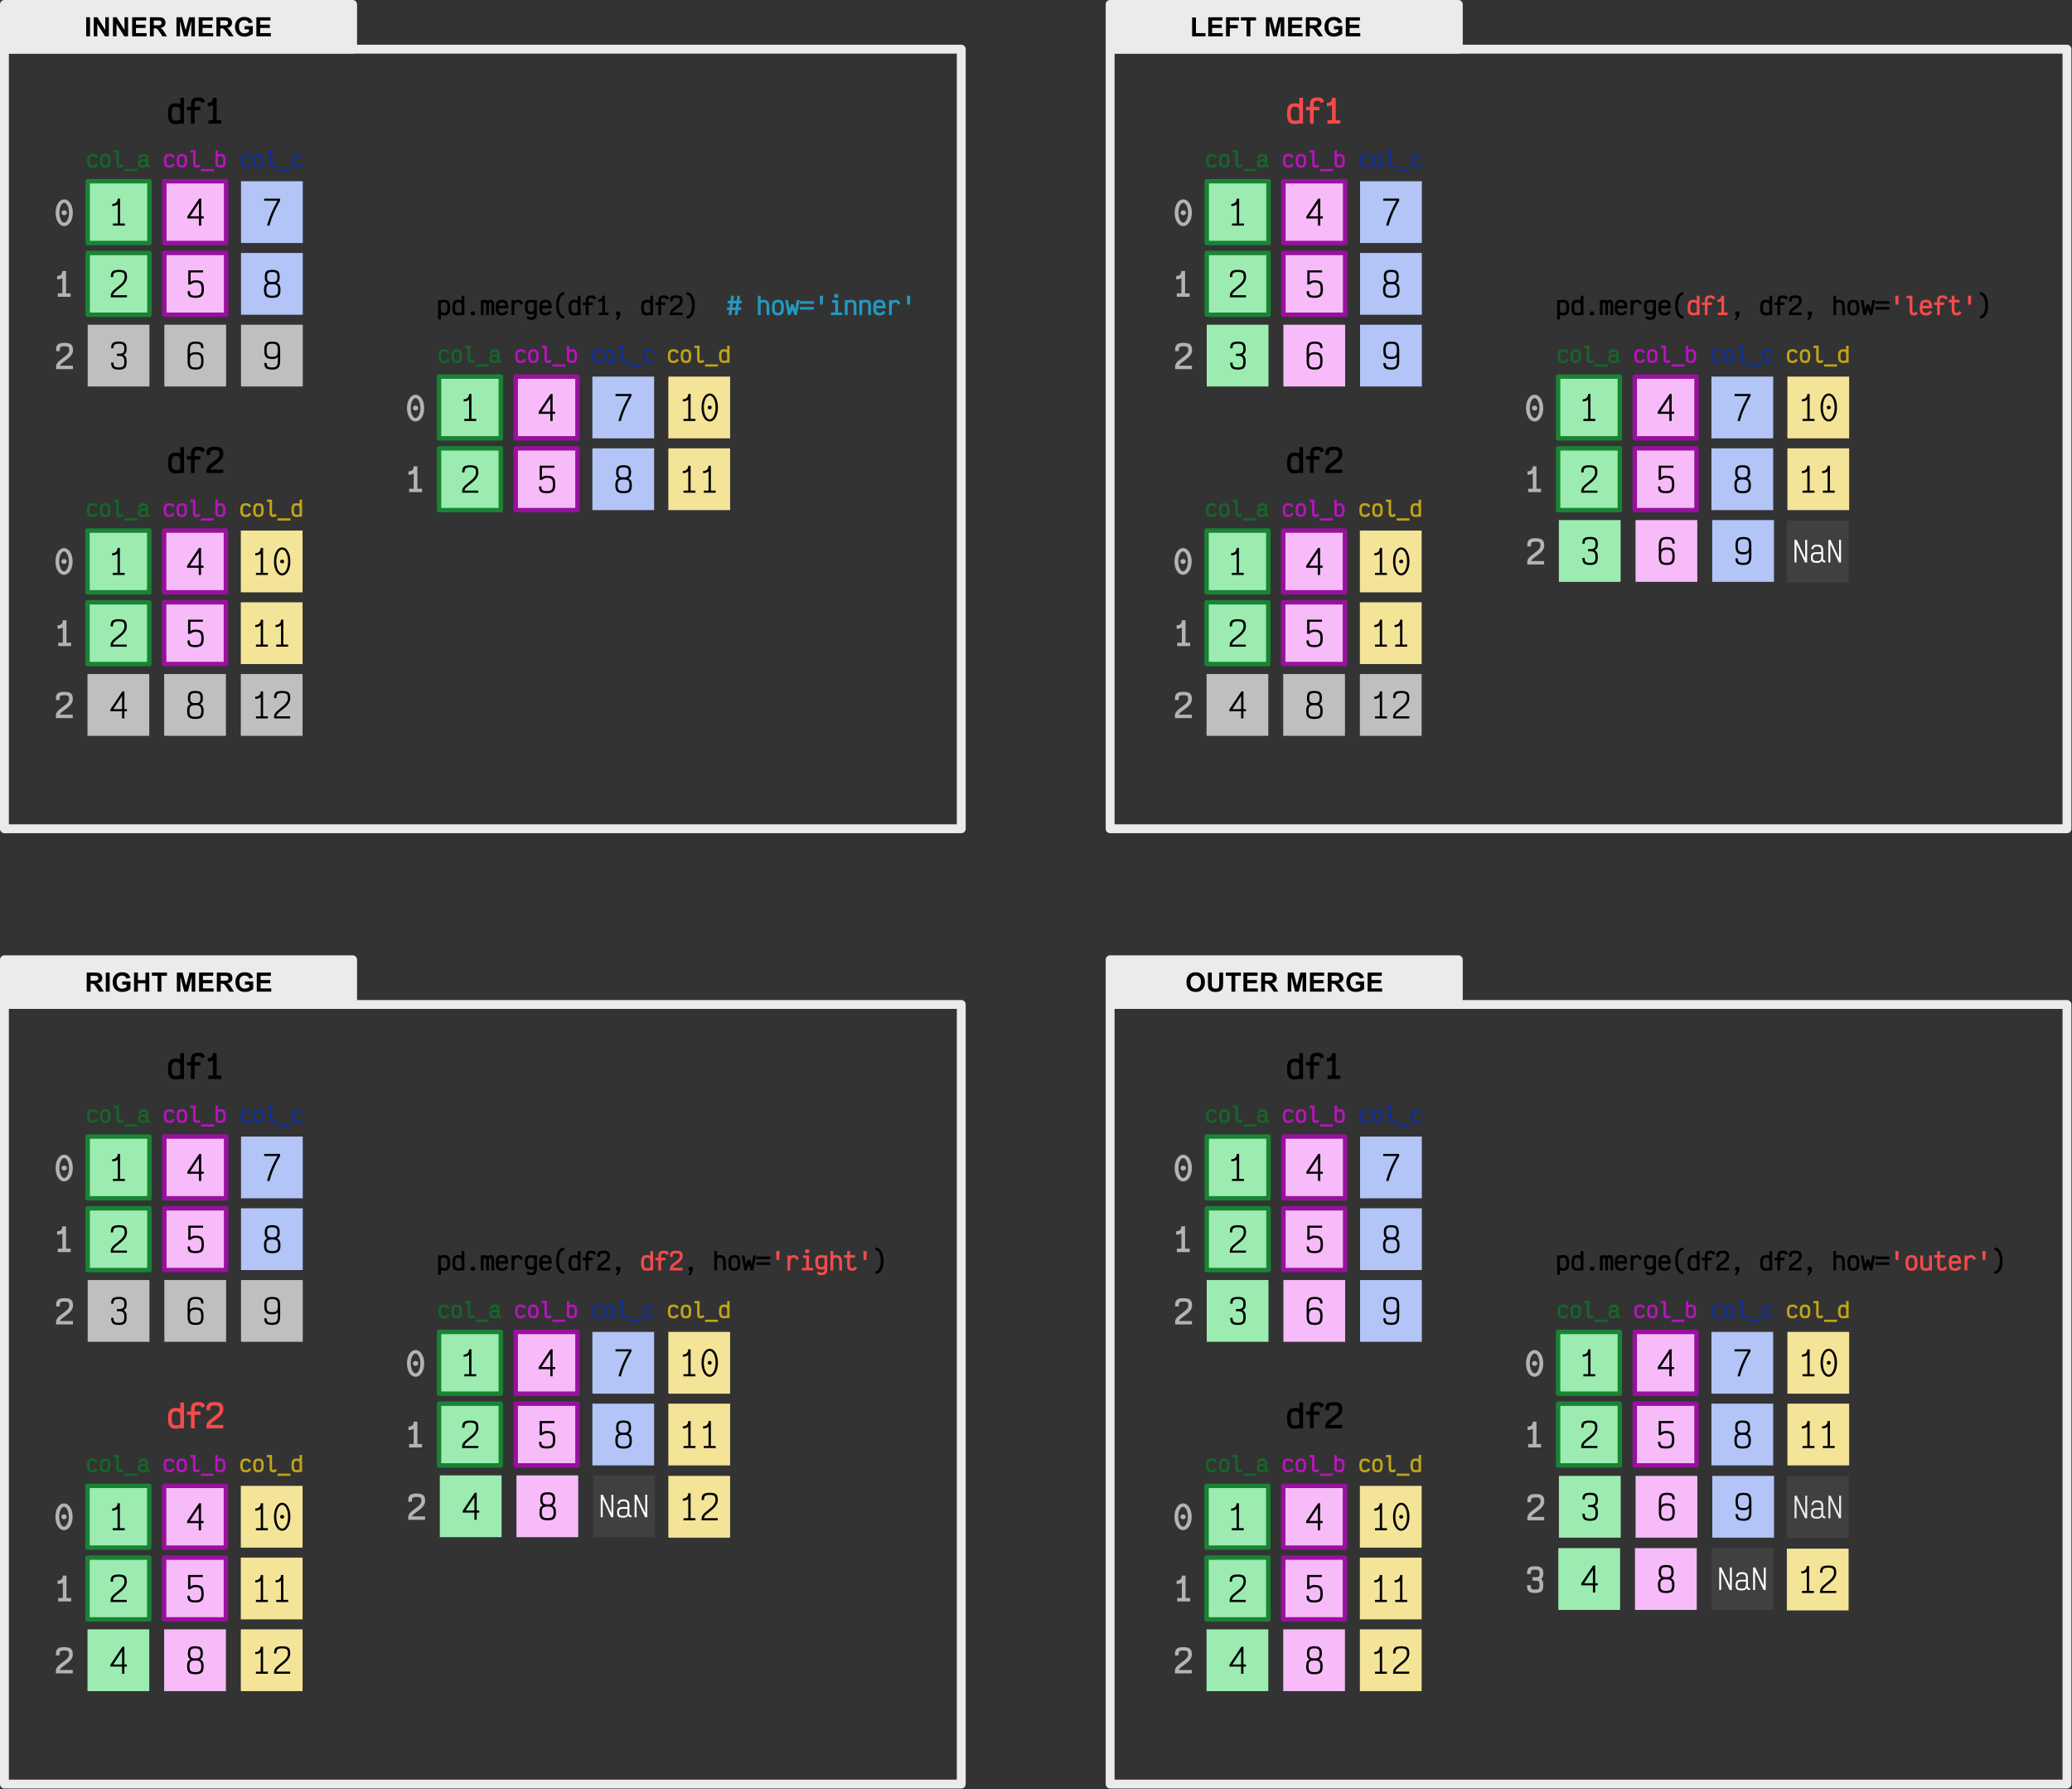 <svg xmlns="http://www.w3.org/2000/svg" xmlns:xlink="http://www.w3.org/1999/xlink" width="1946" height="1680" fill-rule="evenodd" stroke-linecap="round" stroke-linejoin="round" stroke-miterlimit="1.5" xmlns:v="https://vecta.io/nano"><rect width="100%" height="100%" fill="#333333" stroke="none"/><style><![CDATA[.m{fill-rule:nonzero}.n{stroke-width:4.17}.o{fill:#9cecb1}.p{fill:#f6bbf8}.q{stroke:#198334}.r{stroke:#99109e}.s{fill:#b3c4f7}.t{fill:#f4e498}.u{fill:#bfbfbf}.v{fill:#f54a4a}.w{fill:#b3b3b3}.x{fill:#ebebeb}.y{stroke:#ebebeb}.z{stroke-width:8.33}.AA{fill:#14662a}.AB{fill:#b913bf}.AC{fill:#0f2f96}.AD{fill:#c1a515}.AE{fill:#404040}]]></style><path d="M82.353 170.161h58v58h-58z" class="n o q"/><use xlink:href="#A" class="m"/><path d="M412.353 353.597h58v58h-58z" class="n o q"/><use xlink:href="#B" class="m"/><path d="M82.172 498.161h58v58h-58z" class="n o q"/><use xlink:href="#C" class="m"/><path d="M154.353 170.161h58v58h-58z" class="n p r"/><use xlink:href="#D" class="m"/><path d="M484.353 353.597h58v58h-58z" class="n p r"/><use xlink:href="#D" x="330.001" y="183.436" class="m"/><path d="M154.172 498.161h58v58h-58z" class="n p r"/><use xlink:href="#E" class="m"/><path d="M226.353 170.161h58v58h-58z" class="s"/><use xlink:href="#F" class="m"/><path d="M556.353 353.597h58v58h-58z" class="s"/><use xlink:href="#G" class="m"/><path d="M226.172 498.161h58v58h-58z" class="t"/><g class="m"><use xlink:href="#C" x="134.482"/><use xlink:href="#H"/></g><path d="M627.712 353.597h58v58h-58z" class="t"/><g class="m"><use xlink:href="#I"/><use xlink:href="#H" x="401.54" y="-144.564"/></g><path d="M82.353 237.526h58v58h-58z" class="n o q"/><use xlink:href="#J" class="m"/><path d="M412.353 420.963h58v58h-58z" class="n o q"/><use xlink:href="#J" x="330.001" y="183.436" class="m"/><path d="M82.172 565.526h58v58h-58z" class="n o q"/><use xlink:href="#J" x="-.18" y="328" class="m"/><path d="M154.353 237.526h58v58h-58z" class="n p r"/><use xlink:href="#K" class="m"/><path d="M484.353 420.963h58v58h-58z" class="n p r"/><use xlink:href="#K" x="330" y="183.437" class="m"/><path d="M154.172 565.526h58v58h-58z" class="n p r"/><use xlink:href="#K" x="-.181" y="328.001" class="m"/><path d="M226.353 237.526h58v58h-58z" class="s"/><use xlink:href="#L" class="m"/><path d="M556.353 420.963h58v58h-58z" class="s"/><use xlink:href="#L" x="330" y="183.437" class="m"/><path d="M226.172 565.526h58v58h-58z" class="t"/><g class="m"><use xlink:href="#M"/><use xlink:href="#M" x="19.036"/></g><path d="M627.712 420.963h58v58h-58z" class="t"/><g class="m"><use xlink:href="#M" x="401.54" y="-144.564"/><use xlink:href="#M" x="420.576" y="-144.564"/></g><path d="M82.353 304.892h58v58h-58z" class="u"/><use xlink:href="#N" class="m"/><path d="M82.172 632.891h58v58h-58z" class="u"/><use xlink:href="#O" class="m"/><path d="M154.353 304.892h58v58h-58z" class="u"/><use xlink:href="#P" class="m"/><path d="M154.172 632.891h58v58h-58z" class="u"/><use xlink:href="#L" x="-72.181" y="395.366" class="m"/><path d="M226.353 304.892h58v58h-58z" class="u"/><use xlink:href="#Q" class="m"/><path d="M226.172 632.891h58v58h-58z" class="u"/><g class="m"><use xlink:href="#R"/><use xlink:href="#J" x="153.338" y="395.365"/><g class="AA"><use xlink:href="#S"/><use xlink:href="#T"/><use xlink:href="#U"/><use xlink:href="#V"/><use xlink:href="#W"/><use xlink:href="#S" x="330" y="183.436"/><use xlink:href="#T" x="330" y="183.436"/><use xlink:href="#U" x="330" y="183.436"/><use xlink:href="#V" x="330" y="183.437"/><use xlink:href="#W" x="330" y="183.436"/><use xlink:href="#S" x="-.18" y="328"/><use xlink:href="#T" x="-.18" y="328"/><use xlink:href="#U" x="-.18" y="328"/><use xlink:href="#V" x="-.18" y="328"/><use xlink:href="#W" x="-.18" y="328"/></g><g class="AB"><use xlink:href="#S" x="72"/><use xlink:href="#T" x="72"/><use xlink:href="#U" x="72"/><use xlink:href="#V" x="72"/><use xlink:href="#X"/><use xlink:href="#S" x="402" y="183.436"/><use xlink:href="#T" x="402" y="183.436"/><use xlink:href="#U" x="402" y="183.436"/><use xlink:href="#V" x="402" y="183.437"/><use xlink:href="#X" x="330" y="183.436"/><use xlink:href="#S" x="71.82" y="328"/><use xlink:href="#T" x="71.82" y="328"/><use xlink:href="#U" x="71.82" y="328"/><use xlink:href="#V" x="71.82" y="328"/><use xlink:href="#X" x="-.18" y="328"/></g><g class="AC"><use xlink:href="#S" x="144.001"/><use xlink:href="#T" x="144"/><use xlink:href="#U" x="144.001"/><use xlink:href="#V" x="144.001"/><use xlink:href="#S" x="192.066"/><use xlink:href="#S" x="474" y="183.436"/><use xlink:href="#T" x="474" y="183.436"/><use xlink:href="#U" x="474" y="183.436"/><use xlink:href="#V" x="474" y="183.437"/><use xlink:href="#S" x="522.066" y="183.436"/></g><g class="AD"><use xlink:href="#S" x="143.82" y="328"/><use xlink:href="#T" x="143.82" y="328"/><use xlink:href="#U" x="143.821" y="328"/><use xlink:href="#V" x="143.82" y="328"/><use xlink:href="#Y"/><use xlink:href="#S" x="545.36" y="183.436"/><use xlink:href="#T" x="545.36" y="183.436"/><use xlink:href="#U" x="545.36" y="183.436"/><use xlink:href="#V" x="545.36" y="183.437"/><use xlink:href="#Y" x="401.539" y="-144.564"/></g><g class="w"><use xlink:href="#Z"/><use xlink:href="#Z" x="329.999" y="183.436"/><use xlink:href="#Z" x="-.181" y="327.43"/><use xlink:href="#a"/><use xlink:href="#a" x="330" y="183.436"/><use xlink:href="#a" x=".417" y="328"/><use xlink:href="#b"/><use xlink:href="#c"/></g><use xlink:href="#d"/><use xlink:href="#e"/><use xlink:href="#a" x="141.449" y="-162.539"/><use xlink:href="#f"/><use xlink:href="#g"/><use xlink:href="#h"/><use xlink:href="#i"/><use xlink:href="#j"/><use xlink:href="#k"/><use xlink:href="#l"/><use xlink:href="#j" x="40.91"/><use xlink:href="#m"/><use xlink:href="#g" x="109.091"/><use xlink:href="#n"/><use xlink:href="#o"/><use xlink:href="#p"/><use xlink:href="#g" x="177.273"/><use xlink:href="#n" x="68.182"/><use xlink:href="#q"/><use xlink:href="#r"/><g fill="#2399c0"><path d="M696.537 282.421v2.4h-2.425l-.5 3.875h2.475v2.4h-2.8l-.6 4.75h-2.625l.625-4.75h-3.175l-.6 4.75h-2.6l.625-4.75h-2.125v-2.4h2.425l.5-3.875h-2.45v-2.4h2.775l.625-4.75h2.6l-.6 4.75h3.15l.625-4.75h2.575l-.6 4.75h2.1zm-8.7 6.275h3.15l.525-3.875h-3.15l-.525 3.875z"/><use xlink:href="#s"/><use xlink:href="#t"/><use xlink:href="#u"/><use xlink:href="#v"/><use xlink:href="#w"/><use xlink:href="#x"/><use xlink:href="#y"/><use xlink:href="#y" x="13.637"/><use xlink:href="#j" x="354.546"/><use xlink:href="#k" x="354.546"/><use xlink:href="#w" x="81.819"/></g><use xlink:href="#d" x=".034" y="328"/><use xlink:href="#e" x=".034" y="328"/><use xlink:href="#z"/></g><path d="M1133.354 170.161h58v58h-58z" class="n o q"/><use xlink:href="#A" x="1050.999" y=".001" class="m"/><path d="M1463.354 353.597h58v58h-58z" class="n o q"/><use xlink:href="#I" x="845.157" class="m"/><path d="M1133.174 498.161h58v58h-58z" class="n o q"/><use xlink:href="#C" x="1050.999" class="m"/><path d="M1205.354 170.161h58v58h-58z" class="n p r"/><use xlink:href="#D" x="1050.999" class="m"/><path d="M1535.354 353.597h58v58h-58z" class="n p r"/><use xlink:href="#D" x="1380.999" y="183.436" class="m"/><path d="M1205.174 498.161h58v58h-58z" class="n p r"/><use xlink:href="#D" x="1050.819" y="328" class="m"/><path d="M1277.354 170.161h58v58h-58z" class="s"/><use xlink:href="#AA" class="m"/><path d="M1607.354 353.597h58v58h-58z" class="s"/><use xlink:href="#AA" x="330" y="183.436" class="m"/><path d="M1277.174 498.161h58v58h-58z" class="t"/><g class="m"><use xlink:href="#C" x="1185.481"/><use xlink:href="#H" x="1050.999"/></g><path d="M1678.714 353.597h58v58h-58z" class="t"/><g class="m"><use xlink:href="#I" x="1050.999"/><use xlink:href="#H" x="1452.539" y="-144.564"/></g><path d="M1133.354 237.526h58v58h-58z" class="n o q"/><use xlink:href="#J" x="1050.999" class="m"/><path d="M1463.354 420.963h58v58h-58z" class="n o q"/><use xlink:href="#J" x="1380.999" y="183.436" class="m"/><path d="M1133.174 565.526h58v58h-58z" class="n o q"/><use xlink:href="#J" x="1050.819" y="328" class="m"/><path d="M1205.354 237.526h58v58h-58z" class="n p r"/><use xlink:href="#K" x="1050.998" y=".001" class="m"/><path d="M1535.354 420.963h58v58h-58z" class="n p r"/><use xlink:href="#K" x="1380.998" y="183.437" class="m"/><path d="M1205.174 565.526h58v58h-58z" class="n p r"/><use xlink:href="#K" x="1050.818" y="328.001" class="m"/><path d="M1277.354 237.526h58v58h-58z" class="s"/><use xlink:href="#L" x="1050.998" y=".001" class="m"/><path d="M1607.354 420.963h58v58h-58z" class="s"/><use xlink:href="#L" x="1380.998" y="183.437" class="m"/><path d="M1277.174 565.526h58v58h-58z" class="t"/><g class="m"><use xlink:href="#M" x="1050.999"/><use xlink:href="#M" x="1070.035"/></g><path d="M1678.714 420.963h58v58h-58z" class="t"/><g class="m"><use xlink:href="#M" x="1452.539" y="-144.564"/><use xlink:href="#M" x="1471.575" y="-144.564"/></g><use xlink:href="#AL" class="o"/><g class="m"><use xlink:href="#N" x="1050.998"/><use xlink:href="#N" x="1381.718" y="183.436"/></g><path d="M1133.174 632.891h58v58h-58z" class="u"/><use xlink:href="#D" x="978.819" y="462.73" class="m"/><use xlink:href="#AL" x="72" class="p"/><g class="m"><use xlink:href="#P" x="1050.998"/><use xlink:href="#P" x="1381.718" y="183.436"/></g><path d="M1205.174 632.891h58v58h-58z" class="u"/><use xlink:href="#L" x="978.818" y="395.366" class="m"/><use xlink:href="#AL" x="144" class="s"/><path d="M1678.254 488.796h58v58h-58z" class="AE"/><g class="m"><use xlink:href="#Q" x="1050.998"/><use xlink:href="#Q" x="1381.718" y="183.436"/><g fill="#fff"><use xlink:href="#AB"/><use xlink:href="#AC"/><use xlink:href="#AB" x="31.818"/></g></g><path d="M1277.174 632.891h58v58h-58z" class="u"/><g class="m"><use xlink:href="#R" x="1050.999"/><use xlink:href="#J" x="1204.337" y="395.365"/><g class="AA"><use xlink:href="#S" x="1051"/><use xlink:href="#T" x="1051"/><use xlink:href="#U" x="1051"/><use xlink:href="#V" x="1051" y=".001"/><use xlink:href="#W" x="1051"/><use xlink:href="#S" x="1381" y="183.437"/><use xlink:href="#T" x="1381" y="183.437"/><use xlink:href="#U" x="1381" y="183.437"/><use xlink:href="#V" x="1381" y="183.437"/><use xlink:href="#W" x="1381" y="183.437"/><use xlink:href="#S" x="1050.82" y="328"/><use xlink:href="#T" x="1050.82" y="328"/><use xlink:href="#U" x="1050.82" y="328"/><use xlink:href="#V" x="1050.82" y="328"/><use xlink:href="#W" x="1050.82" y="328"/></g><g class="AB"><use xlink:href="#S" x="1123"/><use xlink:href="#T" x="1123"/><use xlink:href="#U" x="1123"/><use xlink:href="#V" x="1123" y=".001"/><use xlink:href="#X" x="1051"/><use xlink:href="#S" x="1453" y="183.437"/><use xlink:href="#T" x="1453" y="183.437"/><use xlink:href="#U" x="1453" y="183.437"/><use xlink:href="#V" x="1453" y="183.437"/><use xlink:href="#X" x="1381" y="183.437"/><use xlink:href="#S" x="1122.82" y="328"/><use xlink:href="#T" x="1122.82" y="328"/><use xlink:href="#U" x="1122.82" y="328"/><use xlink:href="#V" x="1122.82" y="328"/><use xlink:href="#X" x="1050.82" y="328"/></g><g class="AC"><use xlink:href="#S" x="1195"/><use xlink:href="#T" x="1195"/><use xlink:href="#U" x="1195"/><use xlink:href="#V" x="1195" y=".001"/><use xlink:href="#S" x="1243.066"/><use xlink:href="#S" x="1525" y="183.437"/><use xlink:href="#T" x="1525" y="183.437"/><use xlink:href="#U" x="1525" y="183.437"/><use xlink:href="#V" x="1525" y="183.437"/><use xlink:href="#S" x="1573.066" y="183.437"/></g><g class="AD"><use xlink:href="#S" x="1194.82" y="328"/><use xlink:href="#T" x="1194.82" y="328"/><use xlink:href="#U" x="1194.82" y="328"/><use xlink:href="#V" x="1194.82" y="328"/><use xlink:href="#Y" x="1050.999"/><use xlink:href="#S" x="1596.36" y="183.437"/><use xlink:href="#T" x="1596.36" y="183.437"/><use xlink:href="#U" x="1596.36" y="183.437"/><use xlink:href="#V" x="1596.36" y="183.437"/><use xlink:href="#Y" x="1452.539" y="-144.563"/></g><g class="w"><use xlink:href="#Z" x="1050.997"/><use xlink:href="#Z" x="1380.997" y="183.436"/><use xlink:href="#Z" x="1050.817" y="327.43"/><use xlink:href="#a" x="1050.998"/><use xlink:href="#a" x="1380.998" y="183.436"/><use xlink:href="#a" x="1051.418" y="328"/><use xlink:href="#AD"/><use xlink:href="#AD" x="330.72" y="183.437"/><use xlink:href="#AD" x="-.18" y="327.642"/></g><g class="v"><use xlink:href="#d" x="1051.002"/><use xlink:href="#e" x="1051.002"/><use xlink:href="#a" x="1192.451" y="-162.539"/></g><use xlink:href="#f" x="1051.001"/><use xlink:href="#g" x="1051.001"/><use xlink:href="#h" x="1051.001"/><use xlink:href="#i" x="1051.001"/><use xlink:href="#j" x="1051.001"/><use xlink:href="#k" x="1051.001"/><use xlink:href="#l" x="1051.001"/><use xlink:href="#j" x="1091.911"/><use xlink:href="#m" x="1051.001"/><g class="v"><use xlink:href="#g" x="1160.092"/><use xlink:href="#n" x="1051.001"/><use xlink:href="#o" x="1051.001"/></g><use xlink:href="#p" x="1051.001"/><use xlink:href="#g" x="1228.274"/><use xlink:href="#n" x="1119.183"/><use xlink:href="#q" x="1051.001"/><use xlink:href="#p" x="1119.183"/><use xlink:href="#s" x="1010.092"/><use xlink:href="#t" x="1010.093"/><use xlink:href="#u" x="1010.092"/><use xlink:href="#v" x="1010.092"/><g class="v"><use xlink:href="#w" x="1010.092"/><path d="M1797.557 296.171c-1.05 0-1.875-.175-2.45-.475-.6-.325-1-.85-1.25-1.6s-.375-1.8-.375-3.125v-10.9h-2.875v-2.4h5.475v13.3c0 1.05.125 1.775.325 2.175s.6.6 1.15.6c.275 0 .575-.075.875-.275.325-.175.75-.5 1.325-.975l1.45 2.225c-.675.55-1.275.925-1.8 1.125-.5.225-1.125.325-1.85.325z"/><use xlink:href="#j" x="1337.365"/><use xlink:href="#n" x="1269.183"/><use xlink:href="#AE"/><use xlink:href="#w" x="1078.274"/></g><use xlink:href="#r" x="1214.638"/><use xlink:href="#d" x="1051.034" y="328"/><use xlink:href="#e" x="1051.034" y="328"/><use xlink:href="#AD" x="141.174" y="97.526"/></g><path d="M82.353 1067.161h58v58h-58z" class="n o q"/><path d="M112.781 1106.864h4.502v1.989H106.08v-1.989h4.502v-18.114c-1.326 1.152-3.036 1.745-5.13 1.745v-2.059c1.571 0 2.827-.419 3.734-1.326.907-.873 1.361-2.094 1.361-3.63h2.234v23.384z" class="m"/><path d="M412.353 1250.597h58v58h-58z" class="n o q"/><use xlink:href="#B" y="896.999" class="m"/><path d="M82.172 1395.157h58v58h-58z" class="n o q"/><use xlink:href="#M" x="-134.482" y="829.639" class="m"/><path d="M154.353 1067.161h58v58h-58z" class="n p r"/><use xlink:href="#D" x=".001" y="897" class="m"/><path d="M484.353 1250.597h58v58h-58z" class="n p r"/><use xlink:href="#D" x="330.001" y="1080.434" class="m"/><path d="M154.172 1395.157h58v58h-58z" class="n p r"/><use xlink:href="#E" y="897.004" class="m"/><path d="M226.353 1067.161h58v58h-58z" class="s"/><use xlink:href="#F" x=".001" y="897" class="m"/><path d="M556.353 1250.597h58v58h-58z" class="s"/><use xlink:href="#G" y="896.998" class="m"/><path d="M226.172 1395.157h58v58h-58z" class="t"/><g class="m"><use xlink:href="#M" y="829.639"/><use xlink:href="#H" y="897.004"/></g><path d="M627.712 1250.597h58v58h-58z" class="t"/><g class="m"><use xlink:href="#M" x="401.54" y="685.069"/><use xlink:href="#H" x="401.54" y="752.434"/></g><path d="M82.353 1134.526h58v58h-58z" class="n o q"/><use xlink:href="#J" x=".001" y="897" class="m"/><path d="M412.353 1317.967h58v58h-58z" class="n o q"/><use xlink:href="#J" x="330.001" y="1080.439" class="m"/><path d="M82.172 1462.527h58v58h-58z" class="n o q"/><use xlink:href="#J" x="-.18" y="1224.999" class="m"/><path d="M154.353 1134.526h58v58h-58z" class="n p r"/><use xlink:href="#K" y="897.001" class="m"/><path d="M484.353 1317.967h58v58h-58z" class="n p r"/><use xlink:href="#K" x="330" y="1080.44" class="m"/><path d="M154.172 1462.527h58v58h-58z" class="n p r"/><use xlink:href="#K" x="-.181" y="1225" class="m"/><path d="M226.353 1134.526h58v58h-58z" class="s"/><use xlink:href="#L" y="897.001" class="m"/><path d="M556.353 1317.967h58v58h-58z" class="s"/><use xlink:href="#L" x="330" y="1080.44" class="m"/><path d="M226.172 1462.527h58v58h-58z" class="t"/><g class="m"><use xlink:href="#M" y="896.999"/><use xlink:href="#M" x="19.036" y="896.999"/></g><path d="M627.712 1317.967h58v58h-58z" class="t"/><g class="m"><use xlink:href="#M" x="401.54" y="752.439"/><use xlink:href="#M" x="420.576" y="752.439"/></g><path d="M82.353 1201.891h58v58h-58z" class="u"/><path d="M413.076 1385.327h58v58h-58z" class="o"/><g class="m"><use xlink:href="#N" y="897"/><use xlink:href="#D" x="258.724" y="1215.164"/></g><path d="M82.172 1529.887h58v58h-58z" class="o"/><use xlink:href="#O" y="897.004" class="m"/><path d="M154.353 1201.891h58v58h-58z" class="u"/><path d="M485.076 1385.327h58v58h-58z" class="p"/><g class="m"><use xlink:href="#P" y="897"/><use xlink:href="#L" x="258.723" y="1147.8"/></g><path d="M154.172 1529.887h58v58h-58z" class="p"/><use xlink:href="#L" x="-72.181" y="1292.37" class="m"/><path d="M226.353 1201.891h58v58h-58z" class="u"/><path d="M557.076 1385.327h58v58h-58z" class="AE"/><g class="m"><use xlink:href="#Q" y="897"/><g fill="#fff"><use xlink:href="#AB" x="-1121.177" y="896.531"/><use xlink:href="#AC" x="-1121.177" y="896.531"/><use xlink:href="#AB" x="-1089.359" y="896.531"/></g></g><path d="M226.172 1529.887h58v58h-58zm401.54-144.09h58v58h-58z" class="t"/><g class="m"><use xlink:href="#M" y="964.369"/><use xlink:href="#J" x="153.338" y="1292.369"/><use xlink:href="#M" x="401.54" y="820.269"/><use xlink:href="#J" x="554.878" y="1148.269"/><g class="AA"><use xlink:href="#S" x=".001" y="897"/><use xlink:href="#T" y="897"/><use xlink:href="#U" x=".001" y="897"/><use xlink:href="#V" x=".001" y="897"/><use xlink:href="#W" y="897"/><use xlink:href="#S" x="330" y="1080.437"/><use xlink:href="#T" x="330" y="1080.437"/><use xlink:href="#U" x="330" y="1080.437"/><use xlink:href="#V" x="330" y="1080.437"/><use xlink:href="#W" x="330" y="1080.437"/><use xlink:href="#S" x="-.18" y="1225"/><use xlink:href="#T" x="-.18" y="1225"/><use xlink:href="#U" x="-.179" y="1225"/><use xlink:href="#V" x="-.18" y="1225"/><use xlink:href="#W" x="-.18" y="1225"/></g><g class="AB"><use xlink:href="#S" x="72.001" y="897"/><use xlink:href="#T" x="72" y="897"/><use xlink:href="#U" x="72.001" y="897"/><use xlink:href="#V" x="72.001" y="897"/><use xlink:href="#X" y="897"/><use xlink:href="#S" x="402" y="1080.437"/><use xlink:href="#T" x="402" y="1080.437"/><use xlink:href="#U" x="402" y="1080.437"/><use xlink:href="#V" x="402" y="1080.437"/><use xlink:href="#X" x="330" y="1080.437"/><use xlink:href="#S" x="71.82" y="1225"/><use xlink:href="#T" x="71.82" y="1225"/><use xlink:href="#U" x="71.821" y="1225"/><use xlink:href="#V" x="71.82" y="1225"/><use xlink:href="#X" x="-.18" y="1225"/></g><g class="AC"><use xlink:href="#S" x="144" y="897"/><use xlink:href="#T" x="144" y="897"/><use xlink:href="#U" x="144" y="897"/><use xlink:href="#V" x="144" y="897"/><use xlink:href="#S" x="192.066" y="897"/><use xlink:href="#S" x="474" y="1080.437"/><use xlink:href="#T" x="474" y="1080.437"/><use xlink:href="#U" x="474" y="1080.437"/><use xlink:href="#V" x="474" y="1080.437"/><use xlink:href="#S" x="522.066" y="1080.437"/></g><g class="AD"><use xlink:href="#S" x="143.82" y="1225"/><use xlink:href="#T" x="143.82" y="1225"/><use xlink:href="#U" x="143.82" y="1225"/><use xlink:href="#V" x="143.82" y="1225"/><use xlink:href="#Y" x="-.001" y="897"/><use xlink:href="#S" x="545.36" y="1080.437"/><use xlink:href="#T" x="545.36" y="1080.437"/><use xlink:href="#U" x="545.36" y="1080.437"/><use xlink:href="#V" x="545.36" y="1080.437"/><use xlink:href="#Y" x="401.539" y="752.437"/></g><g class="w"><use xlink:href="#Z" x="-.001" y="897"/><use xlink:href="#Z" x="329.999" y="1080.436"/><use xlink:href="#Z" x="-.181" y="1224.43"/><use xlink:href="#a" y="897"/><use xlink:href="#a" x="330" y="1080.436"/><use xlink:href="#a" x=".417" y="1225"/><use xlink:href="#b" y="897"/><use xlink:href="#AD" x="-720.281" y="1080.437"/><use xlink:href="#c" y="897"/></g><use xlink:href="#d" y="897"/><use xlink:href="#e" y="897"/><use xlink:href="#a" x="141.449" y="734.461"/><use xlink:href="#f" x=".001" y="897"/><use xlink:href="#g" x=".001" y="897"/><use xlink:href="#h" x=".001" y="897"/><use xlink:href="#i" x=".001" y="897"/><use xlink:href="#j" x=".001" y="897"/><use xlink:href="#k" x=".001" y="897"/><use xlink:href="#l" x=".001" y="897"/><use xlink:href="#j" x="40.911" y="897"/><use xlink:href="#m" x=".001" y="897"/><use xlink:href="#g" x="109.092" y="897"/><use xlink:href="#n" x=".001" y="897"/><path d="M561.01 1191.121c0-.825.2-1.575.65-2.275.45-.725 1-1.35 1.65-1.9.65-.575 1.5-1.225 2.55-1.975l2.4-1.875a8.18 8.18 0 0 0 1.45-1.65c.4-.625.6-1.275.6-1.975 0-.75-.1-1.325-.275-1.7-.2-.375-.525-.625-1-.8-.45-.15-1.175-.225-2.1-.225s-1.6.075-2.075.225c-.475.175-.8.425-.975.8-.2.375-.3.95-.3 1.7l.025.7h-2.6c-.075-1.475.075-2.625.425-3.45.375-.85.975-1.45 1.85-1.825s2.075-.55 3.65-.55c1.475 0 2.65.175 3.525.5s1.5.875 1.9 1.625c.375.725.575 1.75.575 3a5.64 5.64 0 0 1-.825 3c-.55.925-1.225 1.7-1.975 2.375-.775.675-1.775 1.45-2.975 2.325-1.025.7-1.8 1.3-2.35 1.8s-.925.975-1.125 1.475h9.2v2.4H561.01v-1.725z"/><use xlink:href="#p" x=".001" y="897"/><g class="v"><use xlink:href="#g" x="177.274" y="897"/><use xlink:href="#n" x="68.183" y="897"/><use xlink:href="#q" x=".001" y="897"/></g><use xlink:href="#p" x="68.183" y="897"/><use xlink:href="#s" x="-40.908" y="897"/><use xlink:href="#t" x="-40.907" y="897"/><use xlink:href="#u" x="-40.908" y="897"/><path d="M723.535 1182.221H710.36v-2.4h13.175v2.4zm0 5.475H710.36v-2.425h13.175v2.425z"/><g class="v"><use xlink:href="#w" x="-40.908" y="897"/><use xlink:href="#k" x="259.091" y="897"/><use xlink:href="#x" x="-27.272" y="897"/><use xlink:href="#l" x="272.728" y="897"/><use xlink:href="#s" x="68.183" y="897"/><use xlink:href="#AE" x="-1037.364" y="897"/><use xlink:href="#w" x="40.911" y="897"/></g><use xlink:href="#r" x="177.274" y="897"/><g class="v"><use xlink:href="#d" x=".034" y="1225.003"/><use xlink:href="#e" x=".034" y="1225.003"/><use xlink:href="#z" y="897.003"/></g></g><path d="M1133.353 1067.161h58v58h-58z" class="n o q"/><use xlink:href="#M" x="916.698" y="501.634" class="m"/><path d="M1463.353 1250.597h58v58h-58z" class="n o q"/><use xlink:href="#M" x="1246.699" y="685.07" class="m"/><path d="M1133.172 1395.161h58v58h-58z" class="n o q"/><use xlink:href="#M" x="916.518" y="829.635" class="m"/><path d="M1205.353 1067.161h58v58h-58z" class="n p r"/><use xlink:href="#D" x="1051" y="897" class="m"/><path d="M1535.353 1250.597h58v58h-58z" class="n p r"/><use xlink:href="#D" x="1381.001" y="1080.436" class="m"/><path d="M1205.172 1395.161h58v58h-58z" class="n p r"/><path d="M1239.823 1436.853h-2.164v-6.736H1226.7v-1.815l11.238-16.822h1.885v16.648h2.373v1.989h-2.373v6.736zm-2.164-21.185l-8.237 12.46h8.237v-12.46z" class="m"/><path d="M1277.353 1067.161h58v58h-58z" class="s"/><use xlink:href="#AA" x=".001" y="897" class="m"/><path d="M1607.353 1250.597h58v58h-58z" class="s"/><use xlink:href="#AA" x="330.002" y="1080.436" class="m"/><path d="M1277.172 1395.161h58v58h-58z" class="t"/><g class="m"><use xlink:href="#M" x="1051" y="829.635"/><use xlink:href="#H" x="1051" y="897"/></g><path d="M1678.712 1250.597h58v58h-58z" class="t"/><g class="m"><use xlink:href="#M" x="1452.54" y="685.071"/><use xlink:href="#H" x="1452.54" y="752.436"/></g><path d="M1133.353 1134.526h58v58h-58z" class="n o q"/><use xlink:href="#J" x="1051" y="897" class="m"/><path d="M1463.353 1317.963h58v58h-58z" class="n o q"/><use xlink:href="#J" x="1381.001" y="1080.436" class="m"/><path d="M1133.172 1462.526h58v58h-58z" class="n o q"/><use xlink:href="#J" x="1050.82" y="1225" class="m"/><path d="M1205.353 1134.526h58v58h-58z" class="n p r"/><use xlink:href="#K" x="1051" y="897" class="m"/><path d="M1535.353 1317.963h58v58h-58z" class="n p r"/><use xlink:href="#K" x="1381" y="1080.437" class="m"/><path d="M1205.172 1462.526h58v58h-58z" class="n p r"/><use xlink:href="#K" x="1050.819" y="1225.001" class="m"/><path d="M1277.353 1134.526h58v58h-58z" class="s"/><use xlink:href="#L" x="1051" y="897" class="m"/><path d="M1607.353 1317.963h58v58h-58z" class="s"/><use xlink:href="#L" x="1381" y="1080.437" class="m"/><path d="M1277.172 1462.526h58v58h-58z" class="t"/><g class="m"><use xlink:href="#M" x="1051" y="897"/><use xlink:href="#M" x="1070.036" y="897"/></g><path d="M1678.712 1317.963h58v58h-58z" class="t"/><g class="m"><use xlink:href="#M" x="1452.54" y="752.436"/><use xlink:href="#M" x="1471.576" y="752.436"/></g><use xlink:href="#AM" class="o"/><g class="m"><use xlink:href="#N" x="1051" y="897"/><use xlink:href="#D" x="1309.203" y="1283.468"/></g><path d="M1133.172 1529.891h58v58h-58z" class="o"/><path d="M1167.823 1571.583h-2.164v-6.736H1154.7v-1.815l11.238-16.822h1.885v16.648h2.373v1.989h-2.373v6.736zm-2.164-21.185l-8.237 12.46h8.237v-12.46z" class="m"/><use xlink:href="#AM" x="72" class="p"/><g class="m"><use xlink:href="#P" x="1051" y="897"/><use xlink:href="#L" x="1309.202" y="1216.104"/></g><path d="M1205.172 1529.891h58v58h-58z" class="p"/><use xlink:href="#L" x="978.819" y="1292.366" class="m"/><path d="M1277.353 1201.892h58v58h-58z" class="s"/><path d="M1607.555 1453.63h58v58h-58z" class="AE"/><g class="m"><use xlink:href="#Q" x="1051" y="897"/><g fill="#fff"><use xlink:href="#AB" x="-70.698" y="964.834"/><use xlink:href="#AC" x="-70.698" y="964.834"/><use xlink:href="#AB" x="-38.88" y="964.834"/></g></g><path d="M1277.172 1529.891h58v58h-58zm401.019-75.793h58v58h-58z" class="t"/><g class="m"><use xlink:href="#M" x="1051" y="964.365"/><use xlink:href="#J" x="1204.338" y="1292.365"/><path d="M1699.101 1493.801h4.502v1.989H1692.4v-1.989h4.502v-18.114c-1.326 1.152-3.036 1.745-5.13 1.745v-2.059c1.571 0 2.827-.419 3.734-1.326.907-.873 1.361-2.094 1.361-3.63h2.234v23.384z"/><use xlink:href="#J" x="1605.357" y="1216.572"/><g class="AA"><use xlink:href="#S" x="1051" y="897"/><use xlink:href="#T" x="1051" y="897"/><use xlink:href="#U" x="1051" y="897"/><use xlink:href="#V" x="1051" y="897"/><use xlink:href="#W" x="1051" y="897"/><use xlink:href="#S" x="1381" y="1080.436"/><use xlink:href="#T" x="1381" y="1080.436"/><use xlink:href="#U" x="1381" y="1080.436"/><use xlink:href="#V" x="1381" y="1080.437"/><use xlink:href="#W" x="1381" y="1080.436"/><use xlink:href="#S" x="1050.82" y="1225"/><use xlink:href="#T" x="1050.82" y="1225"/><use xlink:href="#U" x="1050.82" y="1225"/><use xlink:href="#V" x="1050.82" y="1225"/><use xlink:href="#W" x="1050.82" y="1225"/></g><g class="AB"><use xlink:href="#S" x="1123" y="897"/><use xlink:href="#T" x="1123" y="897"/><use xlink:href="#U" x="1123" y="897"/><use xlink:href="#V" x="1123" y="897"/><use xlink:href="#X" x="1051" y="897"/><use xlink:href="#S" x="1453" y="1080.436"/><use xlink:href="#T" x="1453" y="1080.436"/><use xlink:href="#U" x="1453" y="1080.436"/><use xlink:href="#V" x="1453" y="1080.437"/><use xlink:href="#X" x="1381" y="1080.436"/><use xlink:href="#S" x="1122.82" y="1225"/><use xlink:href="#T" x="1122.82" y="1225"/><use xlink:href="#U" x="1122.82" y="1225"/><use xlink:href="#V" x="1122.82" y="1225"/><use xlink:href="#X" x="1050.82" y="1225"/></g><g class="AC"><use xlink:href="#S" x="1195.001" y="897"/><use xlink:href="#T" x="1195" y="897"/><use xlink:href="#U" x="1195.001" y="897"/><use xlink:href="#V" x="1195.001" y="897"/><use xlink:href="#S" x="1243.066" y="897"/><use xlink:href="#S" x="1525" y="1080.436"/><use xlink:href="#T" x="1525" y="1080.436"/><use xlink:href="#U" x="1525" y="1080.436"/><use xlink:href="#V" x="1525" y="1080.437"/><use xlink:href="#S" x="1573.066" y="1080.436"/></g><g class="AD"><use xlink:href="#S" x="1194.82" y="1225"/><use xlink:href="#T" x="1194.82" y="1225"/><use xlink:href="#U" x="1194.821" y="1225"/><use xlink:href="#V" x="1194.82" y="1225"/><use xlink:href="#Y" x="1051" y="897"/><use xlink:href="#S" x="1596.36" y="1080.436"/><use xlink:href="#T" x="1596.36" y="1080.436"/><use xlink:href="#U" x="1596.36" y="1080.436"/><use xlink:href="#V" x="1596.36" y="1080.437"/><use xlink:href="#Y" x="1452.539" y="752.436"/></g><g class="w"><use xlink:href="#Z" x="1051" y="897"/><use xlink:href="#Z" x="1380.999" y="1080.436"/><use xlink:href="#Z" x="1050.819" y="1224.43"/><use xlink:href="#a" x="1051" y="897"/><use xlink:href="#a" x="1381" y="1080.436"/><use xlink:href="#a" x="1051.417" y="1225"/><use xlink:href="#AD" x="-.005" y="897"/><path d="M1441.807 1495.756c-2 0-3.533-.267-4.633-.733-1.1-.5-1.867-1.267-2.333-2.3-.467-1.067-.667-2.5-.667-4.3h3.5c0 1.167.1 2.033.267 2.567.2.567.567.967 1.133 1.2.6.233 1.5.333 2.733.333 1.133 0 1.967-.1 2.567-.333s1-.633 1.233-1.2.333-1.4.333-2.467c0-1.233-.1-2.167-.3-2.733-.2-.6-.533-1-1.033-1.233-.467-.2-1.233-.367-2.233-.433h-3.067v-3.233h3.067c1.067-.067 1.833-.2 2.3-.333a1.67 1.67 0 0 0 1-.9c.167-.467.267-1.2.267-2.2 0-.967-.1-1.7-.333-2.2s-.633-.867-1.233-1.067-1.433-.333-2.567-.333c-1.267 0-2.2.133-2.767.333-.533.233-.9.6-1.067 1.133-.167.567-.267 1.433-.267 2.633h-3.533c0-1.867.2-3.3.667-4.333.467-1.067 1.233-1.8 2.333-2.267 1.067-.467 2.633-.7 4.633-.7 1.867 0 3.367.233 4.467.667 1.1.467 1.9 1.2 2.4 2.167s.767 2.3.767 3.967c0 1.333-.167 2.367-.467 3.067-.333.733-.867 1.367-1.667 1.967.8.667 1.333 1.433 1.667 2.3.3.867.467 2.1.467 3.733 0 1.767-.267 3.167-.733 4.2-.5 1.033-1.3 1.8-2.4 2.3-1.1.467-2.6.733-4.5.733z"/><use xlink:href="#AD" x="-.185" y="1224.642"/></g><use xlink:href="#d" x="1051" y="897"/><use xlink:href="#e" x="1051" y="897"/><use xlink:href="#a" x="1192.449" y="734.461"/><use xlink:href="#f" x="1051" y="897"/><use xlink:href="#g" x="1051" y="897"/><use xlink:href="#h" x="1051" y="897"/><use xlink:href="#i" x="1051" y="897"/><use xlink:href="#j" x="1051" y="897"/><use xlink:href="#k" x="1051" y="897"/><use xlink:href="#l" x="1051" y="897"/><use xlink:href="#j" x="1091.91" y="897"/><use xlink:href="#m" x="1051" y="897"/><use xlink:href="#g" x="1160.091" y="897"/><use xlink:href="#n" x="1051" y="897"/><use xlink:href="#q" x="982.818" y="897"/><use xlink:href="#p" x="1051" y="897"/><use xlink:href="#g" x="1228.273" y="897"/><use xlink:href="#n" x="1119.182" y="897"/><use xlink:href="#q" x="1051" y="897"/><use xlink:href="#p" x="1119.182" y="897"/><use xlink:href="#s" x="1010.091" y="897"/><use xlink:href="#t" x="1010.092" y="897"/><use xlink:href="#u" x="1010.091" y="897"/><use xlink:href="#v" x="1010.091" y="897"/><g class="v"><use xlink:href="#w" x="1010.091" y="897"/><use xlink:href="#t" x="1064.636" y="897"/><path d="M1808.468 1193.171c-1.225 0-2.2-.2-2.9-.575-.725-.35-1.225-.95-1.55-1.8-.325-.825-.475-1.975-.475-3.4v-8.6h2.625v8.6c0 .925.05 1.65.175 2.1.125.475.375.8.7.975.325.2.8.275 1.425.275.95 0 1.65-.075 2.1-.225.475-.15.8-.425.975-.8s.275-.95.275-1.725v-9.2h2.625v14.05h-2.625v-.225c-.8.35-1.9.55-3.35.55z"/><use xlink:href="#AE" x="-13.638" y="897"/><use xlink:href="#j" x="1364.637" y="897"/><use xlink:href="#k" x="1364.636" y="897"/><use xlink:href="#w" x="1091.91" y="897"/></g><use xlink:href="#r" x="1228.273" y="897"/><use xlink:href="#d" x="1051.034" y="1225"/><use xlink:href="#e" x="1051.034" y="1225"/><use xlink:href="#AD" x="141.174" y="994.526"/></g><path d="M1464.134 1385.796h58v58h-58z" class="o"/><use xlink:href="#N" x="1381.781" y="1080.904" class="m"/><path d="M1536.134 1385.796h58v58h-58z" class="p"/><use xlink:href="#P" x="1381.781" y="1080.904" class="m"/><path d="M1608.134 1385.796h58v58h-58z" class="s"/><path d="M1678.31 1386.265h58v58h-58z" class="AE"/><g class="m"><use xlink:href="#Q" x="1381.781" y="1080.904"/><g class="x"><use xlink:href="#AB" x=".057" y="897.469"/><use xlink:href="#AC" x=".057" y="897.469"/><use xlink:href="#AB" x="31.875" y="897.469"/></g><use xlink:href="#AD" x="330.777" y="1080.905" class="w"/></g><path d="M4.167 4.167h327v42h-327z" class="x y z"/><g class="m"><path d="M80.933 16.215h3.625v17.9h-3.625zm7.096 17.9v-17.9h3.525l7.325 11.95v-11.95h3.35v17.9h-3.625L91.379 22.44v11.675h-3.35zm18.054 0v-17.9h3.525l7.325 11.95v-11.95h3.35v17.9h-3.625l-7.225-11.675v11.675h-3.35z"/><use xlink:href="#AF"/><use xlink:href="#AG"/><use xlink:href="#AH"/><use xlink:href="#AF" x="62.5"/><use xlink:href="#AG" x="62.5"/><use xlink:href="#AI"/><use xlink:href="#AF" x="116.675"/></g><g class="y z"><path d="M4.166 46.167h898.633v732H4.166z" fill="none"/><path d="M1042.633 4.167h327v42h-327z" class="x"/></g><g class="m"><path d="M1119.624 34.115v-17.75h3.6V31.09h9v3.025h-12.6z"/><use xlink:href="#AF" x="1010.683"/><path d="M1151.495 34.115v-17.9h12.25v3.025h-8.65v4.25h7.475v3.025h-7.475v7.6h-3.6zm19.271 0V19.24h-5.325v-3.025h14.225v3.025h-5.3v14.875h-3.6z"/><use xlink:href="#AH" x="1023.171"/><use xlink:href="#AF" x="1085.671"/><use xlink:href="#AG" x="1085.671"/><use xlink:href="#AI" x="1023.171"/><use xlink:href="#AF" x="1139.846"/></g><g class="y z"><path d="M1042.632 46.167h898.633v732h-898.633z" fill="none"/><path d="M4.167 901.167h327v42h-327z" class="x"/></g><g class="m"><use xlink:href="#AG" x="-59.344" y="897"/><path d="M99.372 913.215h3.625v17.9h-3.625z"/><use xlink:href="#AJ"/><path d="M125.888 931.115v-17.9h3.625v7.05h7.075v-7.05h3.625v17.9h-3.625v-7.825h-7.075v7.825h-3.625zm22.08 0V916.24h-5.325v-3.025h14.225v3.025h-5.3v14.875h-3.6z"/><use xlink:href="#AK"/><use xlink:href="#AF" x="62.872" y="897"/><use xlink:href="#AG" x="62.872" y="897"/><use xlink:href="#AJ" x="115.271"/><use xlink:href="#AF" x="117.047" y="897"/></g><g class="y z"><path d="M4.166 943.167h898.633v732H4.166z" fill="none"/><path d="M1042.633 901.167h327v42h-327z" class="x"/></g><g class="m"><path d="M1114.294 922.265c0-1.8.275-3.35.825-4.575.4-.925.975-1.725 1.675-2.45s1.475-1.275 2.3-1.625c1.125-.475 2.4-.7 3.875-.7 2.625 0 4.75.825 6.325 2.45 1.575 1.65 2.375 3.925 2.375 6.825s-.8 5.15-2.35 6.775c-1.575 1.65-3.675 2.45-6.3 2.45-2.675 0-4.775-.8-6.35-2.425s-2.375-3.875-2.375-6.725zm3.725-.1c0 2.025.475 3.55 1.425 4.6.925 1.05 2.1 1.575 3.55 1.575s2.625-.525 3.55-1.575c.925-1.025 1.375-2.575 1.375-4.65 0-2.05-.45-3.6-1.35-4.6s-2.075-1.5-3.575-1.5c-1.475 0-2.675.5-3.6 1.525-.9 1.025-1.375 2.55-1.375 4.625zm16.446-8.95h3.6v9.7c0 1.525.05 2.525.15 3 .15.725.525 1.3 1.1 1.75s1.375.675 2.375.675c1.025 0 1.8-.225 2.325-.625.525-.425.825-.95.95-1.55.1-.625.15-1.625.15-3.05v-9.9h3.625v9.4c0 2.15-.1 3.675-.3 4.55-.2.9-.55 1.65-1.075 2.25-.525.625-1.225 1.1-2.125 1.45-.875.375-2.025.55-3.425.55-1.725 0-3-.2-3.9-.575-.875-.4-1.575-.925-2.1-1.55-.5-.625-.85-1.3-1-1.975-.25-1.025-.35-2.55-.35-4.55v-9.55zm22.104 17.9V916.24h-5.325v-3.025h14.225v3.025h-5.3v14.875h-3.6z"/><use xlink:href="#AF" x="1043.703" y="897"/><use xlink:href="#AG" x="1043.703" y="897"/><use xlink:href="#AK" x="1043.331"/><use xlink:href="#AF" x="1106.203" y="897"/><use xlink:href="#AG" x="1106.203" y="897"/><use xlink:href="#AJ" x="1158.601"/><use xlink:href="#AF" x="1160.378" y="897"/></g><path d="M1042.632 943.167h898.633v732h-898.633z" fill="none" class="y z"/><defs><path id="A" d="M112.78 209.863h4.502v1.989h-11.203v-1.989h4.502V191.75c-1.326 1.152-3.036 1.745-5.13 1.745v-2.059c1.571 0 2.827-.419 3.734-1.326.907-.873 1.361-2.094 1.361-3.63h2.234v23.384z"/><path id="B" d="M442.781 393.299h4.502v1.989H436.08v-1.989h4.502v-18.114c-1.326 1.152-3.036 1.745-5.13 1.745v-2.059c1.571 0 2.827-.419 3.734-1.326.907-.873 1.361-2.094 1.361-3.63h2.234v23.384z"/><path id="C" d="M112.6 537.864h4.502v1.989h-11.203v-1.989h4.502V519.75c-1.326 1.152-3.036 1.745-5.13 1.745v-2.059c1.571 0 2.827-.419 3.734-1.326.907-.873 1.361-2.094 1.361-3.63h2.234v23.384z"/><path id="D" d="M189.003 211.853h-2.164v-6.736H175.88v-1.815l11.238-16.822h1.885v16.648h2.373v1.989h-2.373v6.736zm-2.164-21.185l-8.237 12.46h8.237v-12.46z"/><path id="E" d="M188.823 539.853h-2.164v-6.736H175.7v-1.815l11.238-16.822h1.885v16.648h2.373v1.989h-2.373v6.736zm-2.164-21.185l-8.237 12.46h8.237v-12.46z"/><path id="F" d="M250.847 211.853a78.96 78.96 0 0 1 3.874-11.448c1.605-3.804 3.595-7.783 5.968-11.936H248.09v-1.989h14.973v1.989c-2.373 4.188-4.398 8.167-6.003 11.936a73.87 73.87 0 0 0-3.909 11.448h-2.303z"/><path id="G" d="M580.848 395.289a78.96 78.96 0 0 1 3.874-11.448c1.605-3.804 3.595-7.783 5.968-11.936h-12.6v-1.989h14.973v1.989c-2.373 4.188-4.398 8.167-6.003 11.936a73.87 73.87 0 0 0-3.909 11.448h-2.303z"/><path id="H" d="M265.001 540.307c-1.431 0-2.757-.558-3.909-1.675s-2.094-2.652-2.757-4.677c-.698-1.989-1.012-4.258-1.012-6.806 0-2.513.314-4.781 1.012-6.806.663-1.989 1.605-3.525 2.757-4.642s2.478-1.675 3.909-1.675 2.722.558 3.909 1.675 2.094 2.652 2.792 4.642c.663 2.024 1.012 4.293 1.012 6.806 0 2.548-.349 4.816-1.012 6.806-.698 2.024-1.605 3.56-2.792 4.677s-2.478 1.675-3.909 1.675zm0-2.024c.977 0 1.885-.454 2.722-1.396.838-.977 1.536-2.303 2.024-3.979.524-1.71.768-3.595.768-5.759 0-2.129-.244-4.049-.768-5.724-.489-1.71-1.187-3.036-2.024-3.979s-1.745-1.431-2.722-1.431-1.885.489-2.722 1.431c-.873.942-1.536 2.269-2.024 3.979-.489 1.675-.768 3.595-.768 5.724 0 2.164.279 4.049.768 5.759.489 1.675 1.152 3.002 2.024 3.979.838.942 1.745 1.396 2.722 1.396zm0-9.354c-.558 0-1.012-.14-1.361-.489-.349-.314-.524-.733-.524-1.291 0-.489.175-.907.524-1.222s.803-.489 1.361-.489c.524 0 1.012.175 1.361.489s.524.733.524 1.222c0 .558-.175.977-.524 1.291-.349.349-.838.489-1.361.489z"/><path id="I" d="M648.622 393.3h4.502v1.989h-11.203V393.3h4.502v-18.114c-1.326 1.152-3.036 1.745-5.13 1.745v-2.059c1.571 0 2.827-.419 3.734-1.326.907-.873 1.361-2.094 1.361-3.63h2.234V393.3z"/><path id="J" d="M104.055 277.473c0-.977.279-1.885.803-2.757s1.187-1.675 1.989-2.373l3.211-2.687 3.7-3.106c.907-.873 1.71-1.85 2.338-2.967.663-1.117.977-2.338.977-3.7 0-1.187-.175-2.094-.489-2.722s-.873-1.082-1.64-1.361-1.885-.419-3.316-.419-2.548.14-3.316.454c-.768.279-1.326.768-1.64 1.431-.279.663-.419 1.64-.419 2.897h-2.199c-.035-1.71.175-3.071.663-4.049.454-.977 1.222-1.675 2.338-2.094 1.082-.419 2.618-.628 4.572-.628s3.455.209 4.572.593c1.082.419 1.885 1.082 2.338 2.024.489.907.733 2.199.733 3.874s-.384 3.211-1.117 4.572c-.768 1.361-1.675 2.548-2.757 3.525-1.047 1.012-2.408 2.129-4.049 3.385-1.675 1.291-2.932 2.373-3.734 3.211s-1.222 1.71-1.326 2.652h12.913v1.989h-15.147v-1.745z"/><path id="K" d="M183.664 279.671c-1.92 0-3.42-.209-4.502-.593s-1.815-1.047-2.269-1.954c-.454-.873-.698-2.164-.698-3.769h2.199c0 1.152.14 2.024.454 2.618.279.593.803 1.047 1.571 1.291.733.279 1.815.384 3.246.384 1.466 0 2.618-.175 3.42-.558s1.361-1.012 1.71-1.885c.349-.907.524-2.164.524-3.769 0-1.64-.175-2.897-.524-3.769-.349-.907-.907-1.501-1.71-1.885s-1.954-.558-3.42-.558c-.838 0-1.605.14-2.269.419-.698.314-1.571.803-2.583 1.536h-1.989v-13.332h13.891v1.954h-11.692v8.97c.663-.593 1.326-.977 2.024-1.222.663-.244 1.536-.349 2.618-.349 1.989 0 3.56.244 4.677.768 1.117.489 1.954 1.361 2.443 2.513.489 1.187.733 2.862.733 4.956s-.244 3.734-.733 4.921c-.489 1.152-1.326 2.024-2.443 2.513-1.152.524-2.687.803-4.677.803z"/><path id="L" d="M255.664 279.671c-1.989 0-3.525-.244-4.607-.698a4.5 4.5 0 0 1-2.373-2.303c-.489-1.082-.733-2.548-.733-4.432 0-1.256.105-2.303.279-3.141.209-.803.558-1.466 1.012-1.989s1.117-1.012 1.954-1.396c-.977-.593-1.64-1.256-1.989-2.059s-.524-1.989-.524-3.56c0-1.71.209-3.036.628-3.979.454-.977 1.152-1.675 2.164-2.094s2.408-.628 4.188-.628 3.141.209 4.153.628a4.04 4.04 0 0 1 2.199 2.094c.419.942.663 2.269.663 3.979 0 1.571-.209 2.757-.558 3.56-.384.803-1.047 1.466-1.989 2.059 1.222.593 2.059 1.361 2.548 2.303s.733 2.338.733 4.223-.244 3.351-.733 4.432c-.489 1.047-1.291 1.815-2.408 2.303-1.117.454-2.652.698-4.607.698zm0-14.903c1.256 0 2.234-.14 2.932-.384.698-.279 1.152-.768 1.466-1.431.279-.663.419-1.605.419-2.862 0-1.222-.14-2.164-.419-2.827-.314-.663-.803-1.152-1.501-1.431-.698-.314-1.675-.454-2.897-.454-1.256 0-2.234.14-2.897.454a2.57 2.57 0 0 0-1.466 1.431c-.279.663-.454 1.605-.454 2.827 0 1.256.175 2.234.454 2.897a2.67 2.67 0 0 0 1.431 1.396c.663.244 1.64.384 2.932.384zm0 12.879c1.466 0 2.583-.14 3.351-.489.803-.314 1.361-.873 1.675-1.64.349-.803.524-1.885.524-3.281 0-1.466-.175-2.583-.489-3.316-.349-.768-.907-1.326-1.675-1.64-.803-.314-1.92-.454-3.385-.454s-2.583.14-3.385.454c-.768.314-1.326.873-1.64 1.64-.349.733-.489 1.85-.489 3.316 0 1.431.14 2.513.489 3.281.314.768.873 1.326 1.64 1.64.803.349 1.92.489 3.385.489z"/><path id="M" d="M247.082 605.229h4.502v1.989h-11.203v-1.989h4.502v-18.114c-1.326 1.152-3.036 1.745-5.13 1.745v-2.059c1.571 0 2.827-.419 3.734-1.326.907-.873 1.361-2.094 1.361-3.63h2.234v23.384z"/><path id="N" d="M111.664 347.037c-1.885 0-3.316-.209-4.363-.628-1.047-.454-1.78-1.117-2.199-2.059-.454-.942-.698-2.269-.698-3.944h2.199c0 1.222.14 2.164.419 2.827.314.628.803 1.117 1.536 1.396.698.279 1.745.384 3.106.384 1.291 0 2.338-.14 3.036-.454a2.84 2.84 0 0 0 1.571-1.605c.314-.733.454-1.78.454-3.141 0-1.431-.14-2.548-.384-3.316-.279-.768-.733-1.326-1.361-1.675s-1.536-.558-2.687-.628h-2.513v-2.059h2.513c1.152-.07 2.059-.244 2.687-.558.628-.279 1.082-.733 1.361-1.361.244-.628.384-1.536.384-2.722 0-1.222-.14-2.199-.454-2.862s-.838-1.152-1.571-1.431c-.698-.279-1.745-.454-3.036-.454-1.396 0-2.443.14-3.141.384a2.63 2.63 0 0 0-1.501 1.291c-.279.593-.419 1.466-.419 2.618h-2.199c0-1.605.244-2.862.663-3.769.454-.873 1.187-1.536 2.199-1.92 1.047-.384 2.513-.593 4.398-.593 1.815 0 3.281.209 4.328.628s1.78 1.117 2.234 2.094.698 2.303.698 4.014c0 1.571-.209 2.757-.628 3.56s-1.152 1.501-2.234 2.094c1.082.628 1.815 1.396 2.234 2.373.419.942.628 2.373.628 4.293 0 1.815-.244 3.246-.698 4.293a4.12 4.12 0 0 1-2.234 2.234c-1.047.454-2.513.698-4.328.698z"/><path id="O" d="M116.823 674.583h-2.164v-6.736H103.7v-1.815l11.238-16.822h1.885v16.648h2.373v1.989h-2.373v6.736zm-2.164-21.185l-8.237 12.46h8.237v-12.46z"/><path id="P" d="M183.664 347.037c-1.92 0-3.385-.279-4.467-.768-1.082-.524-1.85-1.361-2.303-2.513s-.698-2.792-.698-4.851v-9.388c0-2.234.244-3.979.698-5.235s1.222-2.164 2.303-2.687c1.082-.558 2.548-.838 4.467-.838 1.885 0 3.351.209 4.432.593 1.047.384 1.815 1.047 2.303 1.92.489.907.698 2.129.698 3.7h-2.164c0-1.082-.175-1.954-.489-2.548a2.82 2.82 0 0 0-1.64-1.291c-.733-.244-1.78-.384-3.141-.384-1.396 0-2.443.209-3.211.628-.733.419-1.256 1.117-1.605 2.059-.314.977-.454 2.338-.454 4.083v3.246a4.66 4.66 0 0 1 2.024-1.605c.803-.314 1.885-.454 3.246-.454 1.92 0 3.42.244 4.467.733 1.082.489 1.85 1.326 2.303 2.513.489 1.152.698 2.792.698 4.921 0 2.059-.209 3.7-.698 4.851-.454 1.187-1.222 2.024-2.303 2.513-1.082.524-2.583.803-4.467.803zm0-2.024c1.361 0 2.443-.175 3.211-.558.733-.384 1.291-1.012 1.605-1.885s.489-2.094.489-3.7c0-1.64-.175-2.897-.489-3.769s-.838-1.501-1.605-1.85-1.815-.524-3.211-.524-2.478.175-3.211.524-1.256.977-1.605 1.85c-.314.907-.454 2.164-.454 3.804 0 1.605.14 2.862.454 3.7.349.873.873 1.501 1.605 1.885.768.349 1.815.524 3.211.524z"/><path id="Q" d="M255.664 347.037c-1.885 0-3.351-.209-4.432-.593s-1.85-1.047-2.303-1.954c-.489-.873-.733-2.129-.733-3.665h2.199c0 1.082.175 1.92.489 2.548.314.593.873 1.012 1.605 1.291.768.244 1.815.349 3.176.349s2.443-.175 3.211-.593c.733-.419 1.291-1.117 1.605-2.059.314-.977.489-2.338.489-4.083v-3.246c-.593.803-1.291 1.326-2.094 1.605-.768.314-1.85.454-3.211.454-1.92 0-3.42-.244-4.467-.733-1.082-.489-1.85-1.326-2.303-2.513s-.698-2.827-.698-4.921.244-3.7.698-4.851c.454-1.187 1.222-2.024 2.303-2.548s2.548-.768 4.467-.768c1.885 0 3.385.244 4.467.768 1.082.489 1.85 1.326 2.303 2.513.489 1.152.698 2.757.698 4.851v9.388c0 2.199-.209 3.944-.698 5.2-.454 1.256-1.222 2.164-2.303 2.722s-2.583.838-4.467.838zm0-11.971c1.396 0 2.443-.175 3.211-.524.768-.384 1.291-.977 1.605-1.885.314-.873.489-2.129.489-3.769 0-1.605-.175-2.827-.489-3.7s-.873-1.501-1.605-1.885c-.768-.349-1.85-.558-3.211-.558-1.396 0-2.443.209-3.211.558-.733.384-1.256 1.012-1.605 1.885-.314.873-.454 2.129-.454 3.734 0 1.64.14 2.897.454 3.769.349.873.873 1.466 1.605 1.85.733.349 1.815.524 3.211.524z"/><path id="R" d="M247.082 672.594h4.502v1.989h-11.203v-1.989h4.502V654.48c-1.326 1.152-3.036 1.745-5.13 1.745v-2.059c1.571 0 2.827-.419 3.734-1.326.907-.873 1.361-2.094 1.361-3.63h2.234v23.384z"/><path id="S" d="M87.238 157.438c-1.344 0-2.379-.22-3.172-.661-.771-.441-1.322-1.124-1.652-2.049-.352-.925-.529-2.181-.529-3.767 0-1.564.176-2.82.529-3.767.33-.925.903-1.608 1.674-2.049.793-.441 1.873-.661 3.238-.661 1.146 0 2.093.22 2.776.639.705.397 1.366 1.146 2.005 2.203l-1.917 1.124c-.33-.507-.617-.903-.859-1.146a1.86 1.86 0 0 0-.815-.529c-.308-.11-.705-.154-1.19-.154-.837 0-1.476.132-1.917.397-.441.242-.771.683-.947 1.3s-.264 1.498-.264 2.644.088 2.027.264 2.644.485 1.057.925 1.322c.419.242 1.035.375 1.851.375.485 0 .881-.044 1.19-.154s.595-.286.859-.551a7.66 7.66 0 0 0 .925-1.168l1.895 1.168c-.661 1.057-1.344 1.806-2.049 2.225-.705.397-1.652.617-2.82.617z"/><path id="T" d="M98.903 157.438c-1.256 0-2.225-.22-2.93-.661-.727-.441-1.234-1.124-1.542-2.071-.33-.925-.485-2.181-.485-3.745s.154-2.798.485-3.745c.308-.925.815-1.63 1.542-2.071.705-.441 1.674-.661 2.93-.661 1.234 0 2.225.22 2.93.661.727.441 1.256 1.146 1.564 2.071.308.947.463 2.181.463 3.745s-.154 2.82-.463 3.745c-.308.947-.837 1.63-1.564 2.071-.705.441-1.696.661-2.93.661zm0-2.137c.683 0 1.234-.132 1.608-.375.375-.264.639-.705.815-1.322.154-.639.242-1.498.242-2.644 0-1.124-.088-2.005-.242-2.622-.176-.639-.441-1.079-.815-1.322-.375-.264-.925-.397-1.608-.397-.705 0-1.234.132-1.608.397-.375.242-.639.683-.793 1.322-.176.617-.242 1.498-.242 2.622 0 1.146.066 2.005.242 2.644.154.617.419 1.057.793 1.322.375.242.903.375 1.608.375z"/><path id="U" d="M112.967 157.438c-.925 0-1.652-.154-2.159-.419-.529-.286-.881-.749-1.102-1.41s-.33-1.586-.33-2.754v-9.605h-2.533v-2.115h4.825v11.72c0 .925.11 1.564.286 1.917s.529.529 1.013.529c.242 0 .507-.066.771-.242.286-.154.661-.441 1.168-.859l1.278 1.961c-.595.485-1.124.815-1.586.991-.441.198-.991.286-1.63.286z"/><path id="V" d="M116.855 158.671h12.139v2.115h-12.139z"/><path id="W" d="M134.423 157.438c-1.168 0-2.115-.132-2.82-.397-.683-.286-1.19-.705-1.52-1.256-.308-.573-.463-1.322-.463-2.269 0-1.079.154-1.895.463-2.489.308-.573.793-.991 1.498-1.212.683-.242 1.63-.352 2.842-.352h2.533v-.441c0-.573-.088-.991-.22-1.3s-.397-.529-.749-.661c-.352-.11-.881-.176-1.564-.176-.551 0-.991.044-1.278.154-.286.132-.529.33-.683.617s-.308.749-.463 1.344l-2.203-.551c.242-.947.551-1.696.903-2.269s.837-.991 1.432-1.278c.617-.264 1.366-.419 2.291-.419 1.74 0 2.974.375 3.723 1.124.727.749 1.102 1.873 1.102 3.415v4.692c0 .529.066.903.154 1.079.11.176.352.264.683.264.11 0 .352-.022.727-.044v2.115c-.154.022-.375.022-.661.022-1.168 0-1.961-.264-2.401-.793-.352.375-.815.661-1.344.815-.529.176-1.19.264-1.983.264zm0-2.137c.683 0 1.212-.066 1.564-.242.352-.154.617-.419.749-.815.132-.375.22-.947.22-1.674v-.991h-2.533c-.749 0-1.3.044-1.63.11-.308.088-.529.242-.661.507-.154.264-.22.705-.22 1.322 0 .485.066.859.22 1.102.132.242.375.419.727.529s.881.154 1.564.154z"/><path id="X" d="M207.194 157.438c-1.19 0-2.137-.154-2.842-.485-.705-.308-1.388-.859-1.983-1.652v-14.166h2.291v3.789c.771-.286 1.608-.441 2.533-.441 1.19 0 2.137.22 2.842.661s1.212 1.146 1.52 2.071c.308.947.463 2.181.463 3.767 0 1.564-.154 2.82-.463 3.745s-.815 1.608-1.52 2.049-1.652.661-2.842.661zm0-2.137c.639 0 1.146-.132 1.52-.375.352-.264.617-.705.771-1.322s.22-1.476.22-2.622-.066-2.005-.22-2.644c-.154-.617-.419-1.057-.771-1.322-.375-.264-.881-.397-1.52-.397-.705 0-1.234.066-1.586.22s-.595.441-.727.837c-.154.397-.22.991-.22 1.784v5.111c.33.286.661.485 1.013.595.33.088.837.132 1.52.132z"/><path id="Y" d="M278.662 485.438c-1.234 0-2.225-.22-2.93-.661s-1.234-1.124-1.542-2.049-.463-2.181-.463-3.745c0-1.586.154-2.82.463-3.767.308-.925.837-1.63 1.542-2.071s1.696-.661 2.93-.661c.947 0 1.851.176 2.688.485v-3.833h2.313v16.016h-2.313v-.132c-.771.264-1.674.419-2.688.419zm0-2.137c.925 0 1.608-.088 2.027-.308.441-.198.661-.485.661-.837v-4.737c0-.969-.22-1.674-.639-2.115-.419-.463-1.102-.683-2.049-.683-.683 0-1.234.132-1.608.397s-.639.705-.793 1.322c-.154.639-.242 1.498-.242 2.644s.088 2.005.242 2.622.419 1.057.793 1.322c.375.242.925.375 1.608.375z"/><path id="Z" d="M60.302 212.287c-1.5 0-2.867-.567-4.1-1.633-1.233-1.1-2.2-2.6-2.9-4.533-.7-1.9-1.033-4.033-1.033-6.4 0-2.333.333-4.467 1.033-6.367.7-1.933 1.667-3.433 2.9-4.533s2.6-1.633 4.1-1.633 2.833.533 4.067 1.633 2.233 2.6 2.933 4.533c.7 1.9 1.067 4.033 1.067 6.367 0 2.367-.367 4.5-1.067 6.4-.7 1.933-1.7 3.433-2.933 4.533-1.233 1.067-2.567 1.633-4.067 1.633zm0-3.233c.767 0 1.5-.4 2.2-1.233s1.267-1.967 1.7-3.4.633-3 .633-4.7-.2-3.267-.633-4.7-1-2.567-1.7-3.367c-.7-.833-1.433-1.267-2.2-1.267s-1.5.433-2.233 1.267c-.7.8-1.267 1.933-1.7 3.367-.4 1.433-.633 3-.633 4.7s.233 3.267.633 4.7c.433 1.433 1 2.567 1.7 3.4.733.833 1.467 1.233 2.233 1.233zm0-7c-.733 0-1.333-.2-1.8-.633s-.7-1-.7-1.7c0-.667.233-1.2.7-1.633.467-.4 1.067-.633 1.8-.633s1.333.233 1.8.633c.467.433.7.967.7 1.633 0 .7-.233 1.267-.7 1.7s-1.067.633-1.8.633z"/><path id="a" d="M62.035 275.448h4.333v3.2h-12.1v-3.2h4.3v-14.3c-1.367.8-3 1.2-4.9 1.2v-3.233c1.633 0 2.833-.4 3.633-1.133.8-.767 1.2-1.967 1.2-3.567h3.533v21.033z"/><path id="b" d="M52.671 344.283c0-1.1.267-2.1.867-3.033.6-.967 1.333-1.8 2.2-2.533.867-.767 2-1.633 3.4-2.633l3.2-2.5c.767-.667 1.4-1.4 1.933-2.2.533-.833.8-1.7.8-2.633 0-1-.133-1.767-.367-2.267-.267-.5-.7-.833-1.333-1.067-.6-.2-1.567-.3-2.8-.3s-2.133.1-2.767.3c-.633.233-1.067.567-1.3 1.067-.267.5-.4 1.267-.4 2.267l.033.933H52.67c-.1-1.967.1-3.5.567-4.6.5-1.133 1.3-1.933 2.467-2.433s2.767-.733 4.867-.733c1.967 0 3.533.233 4.7.667s2 1.167 2.533 2.167c.5.967.767 2.333.767 4 0 1.467-.367 2.8-1.1 4-.733 1.233-1.633 2.267-2.633 3.167-1.033.9-2.367 1.933-3.967 3.1-1.367.933-2.4 1.733-3.133 2.4s-1.233 1.3-1.5 1.967h12.267v3.2H52.671v-2.3z"/><path id="c" d="M52.491 671.925c0-1.1.267-2.1.867-3.033.6-.967 1.333-1.8 2.2-2.533.867-.767 2-1.633 3.4-2.633l3.2-2.5c.767-.667 1.4-1.4 1.933-2.2.533-.833.8-1.7.8-2.633 0-1-.133-1.767-.367-2.267-.267-.5-.7-.833-1.333-1.067-.6-.2-1.567-.3-2.8-.3s-2.133.1-2.767.3c-.633.233-1.067.567-1.3 1.067-.267.5-.4 1.267-.4 2.267l.033.933H52.49c-.1-1.967.1-3.5.567-4.6.5-1.133 1.3-1.933 2.467-2.433s2.767-.733 4.867-.733c1.967 0 3.533.233 4.7.667s2 1.167 2.533 2.167c.5.967.767 2.333.767 4 0 1.467-.367 2.8-1.1 4-.733 1.233-1.633 2.267-2.633 3.167-1.033.9-2.367 1.933-3.967 3.1-1.367.933-2.4 1.733-3.133 2.4s-1.233 1.3-1.5 1.967h12.267v3.2H52.491v-2.3z"/><path id="d" d="M165.22 116.542c-1.867 0-3.367-.333-4.433-1s-1.867-1.7-2.333-3.1-.7-3.3-.7-5.667c0-2.4.233-4.267.7-5.7.467-1.4 1.267-2.467 2.333-3.133s2.567-1 4.433-1c1.433 0 2.8.267 4.067.733v-5.8h3.5v24.233h-3.5v-.2c-1.167.4-2.533.633-4.067.633zm0-3.233c1.4 0 2.433-.133 3.067-.467.667-.3 1-.733 1-1.267v-7.167c0-1.467-.333-2.533-.967-3.2-.633-.7-1.667-1.033-3.1-1.033-1.033 0-1.867.2-2.433.6s-.967 1.067-1.2 2c-.233.967-.367 2.267-.367 4s.133 3.033.367 3.967.633 1.6 1.2 2c.567.367 1.4.567 2.433.567z"/><path id="e" d="M186.035 91.442c1.367 0 2.467.133 3.3.4s1.5.7 2 1.267c.5.6.867 1.433 1.167 2.5l-3.267 1.1c-.167-.633-.333-1.067-.5-1.333s-.467-.433-.833-.567c-.4-.1-1-.167-1.867-.167-.9 0-1.567.133-2.033.333-.433.2-.733.567-.933 1.133-.167.533-.267 1.333-.267 2.433v1.733h5.4v3.233h-5.4v12.6h-3.5v-12.6h-3.733v-3.233h3.733v-1.733c0-1.767.233-3.167.667-4.167.433-1.033 1.133-1.767 2.133-2.233.967-.467 2.3-.7 3.933-.7z"/><path id="f" d="M411.459 299.971v-18.175h2.625v.15c.875-.3 1.9-.475 3.025-.475 1.4 0 2.525.25 3.35.75.8.5 1.4 1.275 1.75 2.325.35 1.075.55 2.475.55 4.25s-.2 3.2-.55 4.275c-.35 1.05-.95 1.85-1.75 2.35-.825.5-1.95.75-3.35.75a8.66 8.66 0 0 1-3.025-.55v4.35h-2.625zm5.65-6.225c.8 0 1.4-.15 1.825-.45.45-.3.75-.8.925-1.5s.275-1.7.275-3c0-1.275-.1-2.275-.275-2.975s-.475-1.2-.925-1.475c-.425-.3-1.025-.45-1.825-.45-2.025 0-3.025.425-3.025 1.325v5.35c0 1.1.25 1.9.7 2.4.475.525 1.25.775 2.325.775z"/><path id="g" d="M430.47 296.171c-1.4 0-2.525-.25-3.325-.75s-1.4-1.275-1.75-2.325-.525-2.475-.525-4.25c0-1.8.175-3.2.525-4.275.35-1.05.95-1.85 1.75-2.35s1.925-.75 3.325-.75a8.8 8.8 0 0 1 3.05.55v-4.35h2.625v18.175h-2.625v-.15c-.875.3-1.9.475-3.05.475zm0-2.425c1.05 0 1.825-.1 2.3-.35.5-.225.75-.55.75-.95v-5.375c0-1.1-.25-1.9-.725-2.4-.475-.525-1.25-.775-2.325-.775-.775 0-1.4.15-1.825.45s-.725.8-.9 1.5c-.175.725-.275 1.7-.275 3s.1 2.275.275 2.975.475 1.2.9 1.5c.425.275 1.05.425 1.825.425z"/><path id="h" d="M444.232 296.171c-.8 0-1.325-.15-1.625-.425s-.45-.775-.45-1.5.15-1.225.45-1.5.825-.425 1.625-.425c.775 0 1.325.15 1.625.425s.425.775.425 1.5-.125 1.225-.425 1.5-.85.425-1.625.425z"/><path id="i" d="M451.593 295.846v-14.05h2.6v-.075c.7-.15 1.225-.225 1.65-.225.575 0 1.025.1 1.35.25s.65.45.95.9c.375-.45.775-.75 1.15-.9.35-.15.875-.25 1.5-.25.875 0 1.525.175 2 .55.5.35.825.95 1.025 1.775.225.825.325 2 .325 3.475v8.55h-2.625v-8.55c0-1.2-.05-2.05-.175-2.5s-.35-.675-.675-.675c-.4 0-.675.075-.9.25-.2.175-.35.475-.45.9s-.15 1.025-.15 1.775v8.8h-2.6v-8.4c0-1.275-.075-2.125-.2-2.6-.125-.5-.35-.725-.675-.725-.375 0-.7.075-.9.25s-.375.475-.45.9c-.1.425-.15 1.025-.15 1.775v8.8h-2.6z"/><path id="j" d="M471.554 281.471c1.475 0 2.625.275 3.45.825.825.525 1.425 1.375 1.75 2.55.35 1.15.5 2.7.475 4.675h-9.025c.05 1.1.175 1.95.4 2.55s.55 1.05 1.025 1.3 1.125.375 1.925.375c.6 0 1.075-.05 1.45-.15.375-.125.725-.325 1.025-.625.325-.3.675-.75 1.1-1.325l2.1 1.375c-.75 1.175-1.55 2-2.4 2.45-.825.45-1.925.7-3.275.7-1.5 0-2.675-.25-3.55-.75s-1.5-1.275-1.875-2.35c-.375-1.05-.575-2.475-.575-4.25s.2-3.175.575-4.25c.375-1.05 1-1.85 1.875-2.35s2.05-.75 3.55-.75zm3 5.65c-.1-.825-.25-1.475-.45-1.925-.2-.475-.5-.8-.925-1-.4-.2-.925-.3-1.625-.3-.75 0-1.35.1-1.8.3a2.14 2.14 0 0 0-1.05 1c-.225.45-.375 1.1-.45 1.925h6.3z"/><path id="k" d="M480.441 295.846v-14.05h2.6v1.175c.375-.4.825-.75 1.4-1.05s1.2-.45 1.875-.45c.875 0 1.6.125 2.175.375.575.225 1.075.6 1.5 1.125.4.525.775 1.25 1.125 2.175l-2.35 1.075c-.2-.675-.4-1.175-.575-1.5-.2-.3-.425-.525-.7-.65s-.675-.175-1.175-.175c-1.175 0-2.025.4-2.525 1.2-.5.825-.75 2-.75 3.55v7.2h-2.6z"/><path id="l" d="M498.727 300.296c-1.075 0-1.9-.15-2.525-.425-.65-.3-1.275-.8-1.875-1.55l1.9-1.625c.425.5.775.825 1.075.975s.775.225 1.425.225c.775 0 1.35-.1 1.775-.3.4-.175.7-.5.85-.975.175-.45.25-1.125.25-2.025v-.05c-.95.375-1.95.55-3.025.55-1.425 0-2.525-.25-3.35-.75-.825-.525-1.4-1.325-1.775-2.425-.35-1.125-.525-2.6-.525-4.475 0-1.425.2-2.575.55-3.45.375-.85.975-1.5 1.8-1.9.8-.4 1.9-.625 3.3-.625 1.1 0 2.125.175 3.025.475v-.15h2.625v12.6c0 1.45-.175 2.6-.525 3.45-.375.85-.95 1.475-1.75 1.875-.775.375-1.875.575-3.225.575zm-.15-7.6c1.075 0 1.85-.275 2.325-.775.475-.525.7-1.325.7-2.425v-4.275c0-.425-.225-.75-.725-.975s-1.275-.35-2.3-.35c-.825 0-1.425.1-1.85.325-.425.2-.725.55-.9 1.075-.175.5-.25 1.225-.25 2.15 0 1.375.075 2.45.25 3.2.2.75.5 1.275.925 1.575s1.025.475 1.825.475z"/><path id="m" d="M529.975 299.146c-1.525 0-2.85-.525-4.025-1.55s-2.075-2.475-2.7-4.35c-.65-1.875-.95-4.025-.95-6.5 0-2.45.3-4.6.95-6.475.625-1.875 1.525-3.325 2.7-4.35s2.5-1.55 4.025-1.55v2.4c-1 0-1.875.425-2.65 1.25s-1.35 2-1.775 3.5-.65 3.25-.65 5.225c0 2 .225 3.75.65 5.25s1 2.675 1.775 3.5 1.65 1.225 2.65 1.225v2.425z"/><path id="n" d="M555.172 277.346c1.025 0 1.85.1 2.475.3s1.125.525 1.5.95c.375.45.65 1.075.875 1.875l-2.45.825c-.125-.475-.25-.8-.375-1s-.35-.325-.625-.425c-.3-.075-.75-.125-1.4-.125-.675 0-1.175.1-1.525.25-.325.15-.55.425-.7.85-.125.4-.2 1-.2 1.825v1.3h4.05v2.425h-4.05v9.45h-2.625v-9.45h-2.8v-2.425h2.8v-1.3c0-1.325.175-2.375.5-3.125.325-.775.85-1.325 1.6-1.675.725-.35 1.725-.525 2.95-.525z"/><path id="o" d="M568.259 293.446h3.25v2.4h-9.075v-2.4h3.225v-10.725c-1.025.6-2.25.9-3.675.9v-2.425c1.225 0 2.125-.3 2.725-.85.6-.575.9-1.475.9-2.675h2.65v15.775z"/><path id="p" d="M577.97 300.296c.775-1.05 1.3-1.875 1.6-2.475s.45-1.125.45-1.625c-.575 0-.975-.15-1.175-.425-.225-.275-.325-.775-.325-1.525 0-.725.15-1.225.45-1.5s.825-.425 1.625-.425c.775 0 1.325.15 1.625.425s.425.775.425 1.5c0 1.125-.175 2.125-.575 3-.375.875-1.075 1.9-2.1 3.05h-2z"/><path id="q" d="M629.191 294.121c0-.825.2-1.575.65-2.275.45-.725 1-1.35 1.65-1.9.65-.575 1.5-1.225 2.55-1.975l2.4-1.875a8.18 8.18 0 0 0 1.45-1.65c.4-.625.6-1.275.6-1.975 0-.75-.1-1.325-.275-1.7-.2-.375-.525-.625-1-.8-.45-.15-1.175-.225-2.1-.225s-1.6.075-2.075.225c-.475.175-.8.425-.975.8-.2.375-.3.95-.3 1.7l.025.7h-2.6c-.075-1.475.075-2.625.425-3.45.375-.85.975-1.45 1.85-1.825s2.075-.55 3.65-.55c1.475 0 2.65.175 3.525.5s1.5.875 1.9 1.625c.375.725.575 1.75.575 3a5.64 5.64 0 0 1-.825 3c-.55.925-1.225 1.7-1.975 2.375-.775.675-1.775 1.45-2.975 2.325-1.025.7-1.8 1.3-2.35 1.8s-.925.975-1.125 1.475h9.2v2.4h-11.875v-1.725z"/><path id="r" d="M644.852 296.721c1 0 1.9-.4 2.65-1.225.775-.825 1.375-2 1.8-3.5s.625-3.25.625-5.25c0-1.975-.2-3.725-.625-5.225s-1.025-2.675-1.8-3.5c-.75-.825-1.65-1.25-2.65-1.25v-2.4c1.525 0 2.875.525 4.025 1.55 1.175 1.025 2.075 2.475 2.7 4.35.65 1.875.975 4.025.975 6.475 0 2.475-.325 4.625-.975 6.5-.625 1.875-1.525 3.325-2.7 4.35-1.15 1.025-2.5 1.55-4.025 1.55v-2.425z"/><path id="s" d="M711.759 295.846v-18.175h2.625v4.225c.825-.275 1.75-.425 2.8-.425 1.35 0 2.425.25 3.225.75.775.5 1.35 1.325 1.7 2.425s.525 2.6.525 4.525v6.675h-2.625v-6.675c0-1.425-.075-2.525-.25-3.275s-.45-1.275-.85-1.55c-.4-.3-.975-.45-1.725-.45-.8 0-1.4.075-1.8.25-.375.15-.65.475-.775.9-.15.45-.225 1.125-.225 2.075v8.725h-2.625z"/><path id="t" d="M730.595 296.171c-1.425 0-2.525-.25-3.325-.75-.825-.5-1.4-1.275-1.75-2.35-.375-1.05-.55-2.475-.55-4.25s.175-3.175.55-4.25c.35-1.05.925-1.85 1.75-2.35.8-.5 1.9-.75 3.325-.75 1.4 0 2.525.25 3.325.75.825.5 1.425 1.3 1.775 2.35.35 1.075.525 2.475.525 4.25s-.175 3.2-.525 4.25c-.35 1.075-.95 1.85-1.775 2.35-.8.5-1.925.75-3.325.75zm0-2.425c.775 0 1.4-.15 1.825-.425.425-.3.725-.8.925-1.5.175-.725.275-1.7.275-3 0-1.275-.1-2.275-.275-2.975-.2-.725-.5-1.225-.925-1.5-.425-.3-1.05-.45-1.825-.45-.8 0-1.4.15-1.825.45-.425.275-.725.775-.9 1.5-.2.7-.275 1.7-.275 2.975 0 1.3.075 2.275.275 3 .175.7.475 1.2.9 1.5.425.275 1.025.425 1.825.425z"/><path id="u" d="M742.381 295.846h-2.325l-2.625-14.05h2.625l1.55 8.675 1.475-4.8h2.275l1.45 4.75 1.575-8.625h2.65l-2.675 14.05h-2.325l-1.8-5.325-1.85 5.325z"/><path id="v" d="M764.443 285.221h-13.175v-2.4h13.175v2.4zm0 5.475h-13.175v-2.425h13.175v2.425z"/><path id="w" d="M772.779 286.021h-2.55l-.3-8.35h3.125l-.275 8.35z"/><path id="x" d="M787.041 281.796v11.65h3.975v2.4h-10.575v-2.4h4v-9.225h-2.875v-2.425h5.475zm-1.725-2.05c-.75 0-1.275-.125-1.55-.4-.275-.25-.425-.75-.425-1.45 0-.725.15-1.2.425-1.475.275-.25.8-.4 1.55-.4s1.275.15 1.575.4c.275.275.425.75.425 1.475 0 .7-.15 1.2-.425 1.45-.3.275-.825.4-1.575.4z"/><path id="y" d="M793.452 295.846v-14.05h2.625v.35c.95-.45 2.05-.675 3.325-.675 1.3 0 2.3.2 3 .55s1.2.95 1.5 1.8c.3.825.45 2.025.45 3.55v8.475h-2.625v-8.475c0-.9-.075-1.6-.225-2.1-.125-.5-.375-.85-.7-1.05-.325-.225-.8-.325-1.4-.325-.975 0-1.7.075-2.175.25-.45.175-.775.5-.925.925-.15.45-.225 1.125-.225 2.05v8.725h-2.625z"/><path id="z" d="M193.85 441.809c0-1.1.267-2.1.867-3.033.6-.967 1.333-1.8 2.2-2.533.867-.767 2-1.633 3.4-2.633l3.2-2.5c.767-.667 1.4-1.4 1.933-2.2.533-.833.8-1.7.8-2.633 0-1-.133-1.767-.367-2.267-.267-.5-.7-.833-1.333-1.067-.6-.2-1.567-.3-2.8-.3s-2.133.1-2.767.3c-.633.233-1.067.567-1.3 1.067-.267.5-.4 1.267-.4 2.267l.033.933h-3.467c-.1-1.967.1-3.5.567-4.6.5-1.133 1.3-1.933 2.467-2.433s2.767-.733 4.867-.733c1.967 0 3.533.233 4.7.667s2 1.167 2.533 2.167c.5.967.767 2.333.767 4 0 1.467-.367 2.8-1.1 4-.733 1.233-1.633 2.267-2.633 3.167-1.033.9-2.367 1.933-3.967 3.1-1.367.933-2.4 1.733-3.133 2.4s-1.233 1.3-1.5 1.967h12.267v3.2H193.85v-2.3z"/><path id="AA" d="M1301.846 211.853a78.96 78.96 0 0 1 3.874-11.448c1.605-3.804 3.595-7.783 5.968-11.936h-12.599v-1.989h14.973v1.989c-2.373 4.188-4.398 8.167-6.003 11.936a73.87 73.87 0 0 0-3.909 11.448h-2.303z"/><path id="AB" d="M1695.421 524.168v-17.267h1.808v21.204h-1.983l-8.021-17.296v17.296h-1.838v-21.204h1.954l8.079 17.267z"/><path id="AC" d="M1706.518 528.485c-1.458 0-2.596-.175-3.442-.467-.817-.321-1.4-.817-1.779-1.517-.35-.729-.525-1.692-.525-2.917 0-1.342.175-2.363.525-3.092.379-.729.963-1.225 1.779-1.546.846-.321 1.983-.467 3.442-.467h3.967v-1.371c0-1.021-.146-1.838-.379-2.392s-.642-.963-1.196-1.225c-.554-.233-1.371-.379-2.392-.379-.758 0-1.371.088-1.838.263-.438.146-.817.408-1.079.817-.292.379-.525.933-.7 1.633l-1.75-.408c.263-1.05.613-1.838 1.05-2.421a3.26 3.26 0 0 1 1.663-1.254c.671-.263 1.575-.408 2.654-.408 1.458 0 2.625.204 3.442.583.846.379 1.429.992 1.808 1.808.35.817.525 1.954.525 3.383v6.738c0 .7.058 1.254.204 1.633.117.379.321.613.613.758.263.117.7.175 1.254.175v1.692c-.992.029-1.75-.117-2.246-.408-.467-.263-.817-.788-1.05-1.488-.496.846-1.05 1.429-1.721 1.75-.671.35-1.604.525-2.829.525zm0-1.692c1.021 0 1.838-.117 2.392-.408.554-.263.963-.729 1.196-1.371s.379-1.546.379-2.742v-2.1h-3.967c-1.05 0-1.838.088-2.392.292-.554.175-.963.525-1.196.992-.233.496-.321 1.196-.321 2.129 0 .846.088 1.488.321 1.954s.642.788 1.196.963c.583.204 1.371.292 2.392.292z"/><path id="AD" d="M1103.676 344.283c0-1.1.267-2.1.867-3.033.6-.967 1.333-1.8 2.2-2.533.867-.767 2-1.633 3.4-2.633l3.2-2.5c.767-.667 1.4-1.4 1.933-2.2.533-.833.8-1.7.8-2.633 0-1-.133-1.767-.367-2.267-.267-.5-.7-.833-1.333-1.067-.6-.2-1.567-.3-2.8-.3s-2.133.1-2.767.3c-.633.233-1.067.567-1.3 1.067-.267.5-.4 1.267-.4 2.267l.033.933h-3.467c-.1-1.967.1-3.5.567-4.6.5-1.133 1.3-1.933 2.467-2.433s2.767-.733 4.867-.733c1.967 0 3.533.233 4.7.667s2 1.167 2.533 2.167c.5.967.767 2.333.767 4 0 1.467-.367 2.8-1.1 4-.733 1.233-1.633 2.267-2.633 3.167-1.033.9-2.367 1.933-3.967 3.1-1.367.933-2.4 1.733-3.133 2.4s-1.233 1.3-1.5 1.967h12.267v3.2h-15.833v-2.3z"/><path id="AE" d="M1837.617 296.171c-1.1 0-2-.2-2.675-.575-.65-.375-1.15-.975-1.45-1.8-.325-.825-.475-1.925-.475-3.275v-6.575h-2.825v-2.425h2.825v-3.85h2.625v3.85h4.7v2.425h-4.7v6.575c0 .85.05 1.5.175 1.975.125.45.325.775.6.975s.675.275 1.2.275c.55 0 .95-.025 1.2-.1s.45-.225.55-.425c.125-.175.25-.525.4-1l2.45.825c-.225.8-.525 1.4-.875 1.85-.375.45-.85.775-1.425.975s-1.35.3-2.3.3z"/><path id="AF" d="M124.112 34.115v-17.9h13.275v3.025h-9.675v3.975h9v3.025h-9v4.85h10v3.025h-13.6z"/><path id="AG" d="M140.787 34.115v-17.9h7.6c1.925 0 3.325.175 4.175.475.875.325 1.575.9 2.075 1.725.525.825.8 1.775.8 2.825 0 1.35-.4 2.45-1.2 3.325-.775.875-1.95 1.425-3.525 1.65.775.45 1.425.95 1.925 1.5s1.2 1.525 2.05 2.9l2.2 3.5h-4.325l-2.625-3.9-1.9-2.625c-.325-.35-.7-.6-1.075-.75-.375-.125-1-.2-1.825-.2h-.725v7.475h-3.625zm3.625-10.325h2.675c1.725 0 2.8-.075 3.25-.225.425-.15.75-.4 1-.75s.375-.8.375-1.35c0-.6-.175-1.075-.5-1.45-.3-.375-.775-.6-1.35-.7-.3-.05-1.175-.075-2.625-.075h-2.825v4.55z"/><path id="AH" d="M165.737 34.115v-17.9h5.4l3.25 12.2 3.2-12.2h5.425v17.9h-3.35V20.04l-3.55 14.075h-3.475l-3.55-14.075v14.075h-3.35z"/><path id="AI" d="M229.666 27.54v-3.025h7.775v7.125c-.75.75-1.85 1.375-3.275 1.95-1.45.55-2.9.825-4.375.825-1.875 0-3.5-.375-4.9-1.175-1.375-.775-2.425-1.9-3.125-3.375-.7-1.45-1.05-3.05-1.05-4.75 0-1.875.375-3.525 1.175-4.975.775-1.45 1.925-2.55 3.425-3.325 1.15-.6 2.575-.9 4.275-.9 2.225 0 3.975.475 5.225 1.4s2.05 2.225 2.4 3.85l-3.6.675c-.25-.875-.725-1.575-1.4-2.075-.7-.5-1.575-.75-2.625-.75-1.575 0-2.825.5-3.75 1.5-.95 1-1.4 2.475-1.4 4.45 0 2.125.475 3.7 1.4 4.775.95 1.05 2.2 1.6 3.725 1.6.75 0 1.5-.15 2.275-.45.75-.3 1.4-.65 1.95-1.075V27.54h-4.125z"/><path id="AJ" d="M114.768 924.54v-3.025h7.775v7.125c-.75.75-1.85 1.375-3.275 1.95-1.45.55-2.9.825-4.375.825-1.875 0-3.5-.375-4.9-1.175-1.375-.775-2.425-1.9-3.125-3.375-.7-1.45-1.05-3.05-1.05-4.75 0-1.875.375-3.525 1.175-4.975.775-1.45 1.925-2.55 3.425-3.325 1.15-.6 2.575-.9 4.275-.9 2.225 0 3.975.475 5.225 1.4s2.05 2.225 2.4 3.85l-3.6.675c-.25-.875-.725-1.575-1.4-2.075-.7-.5-1.575-.75-2.625-.75-1.575 0-2.825.5-3.75 1.5-.95 1-1.4 2.475-1.4 4.45 0 2.125.475 3.7 1.4 4.775.95 1.05 2.2 1.6 3.725 1.6.75 0 1.5-.15 2.275-.45.75-.3 1.4-.65 1.95-1.075v-2.275h-4.125z"/><path id="AK" d="M166.109 931.115v-17.9h5.4l3.25 12.2 3.2-12.2h5.425v17.9h-3.35V917.04l-3.55 14.075h-3.475l-3.55-14.075v14.075h-3.35z"/><path id="AL" d="M1133.354 304.891h58v58h-58zm330.72 183.437h58v58h-58z"/><path id="AM" d="M1133.353 1201.892h58v58h-58zm330.202 251.738h58v58h-58z"/></defs></svg>